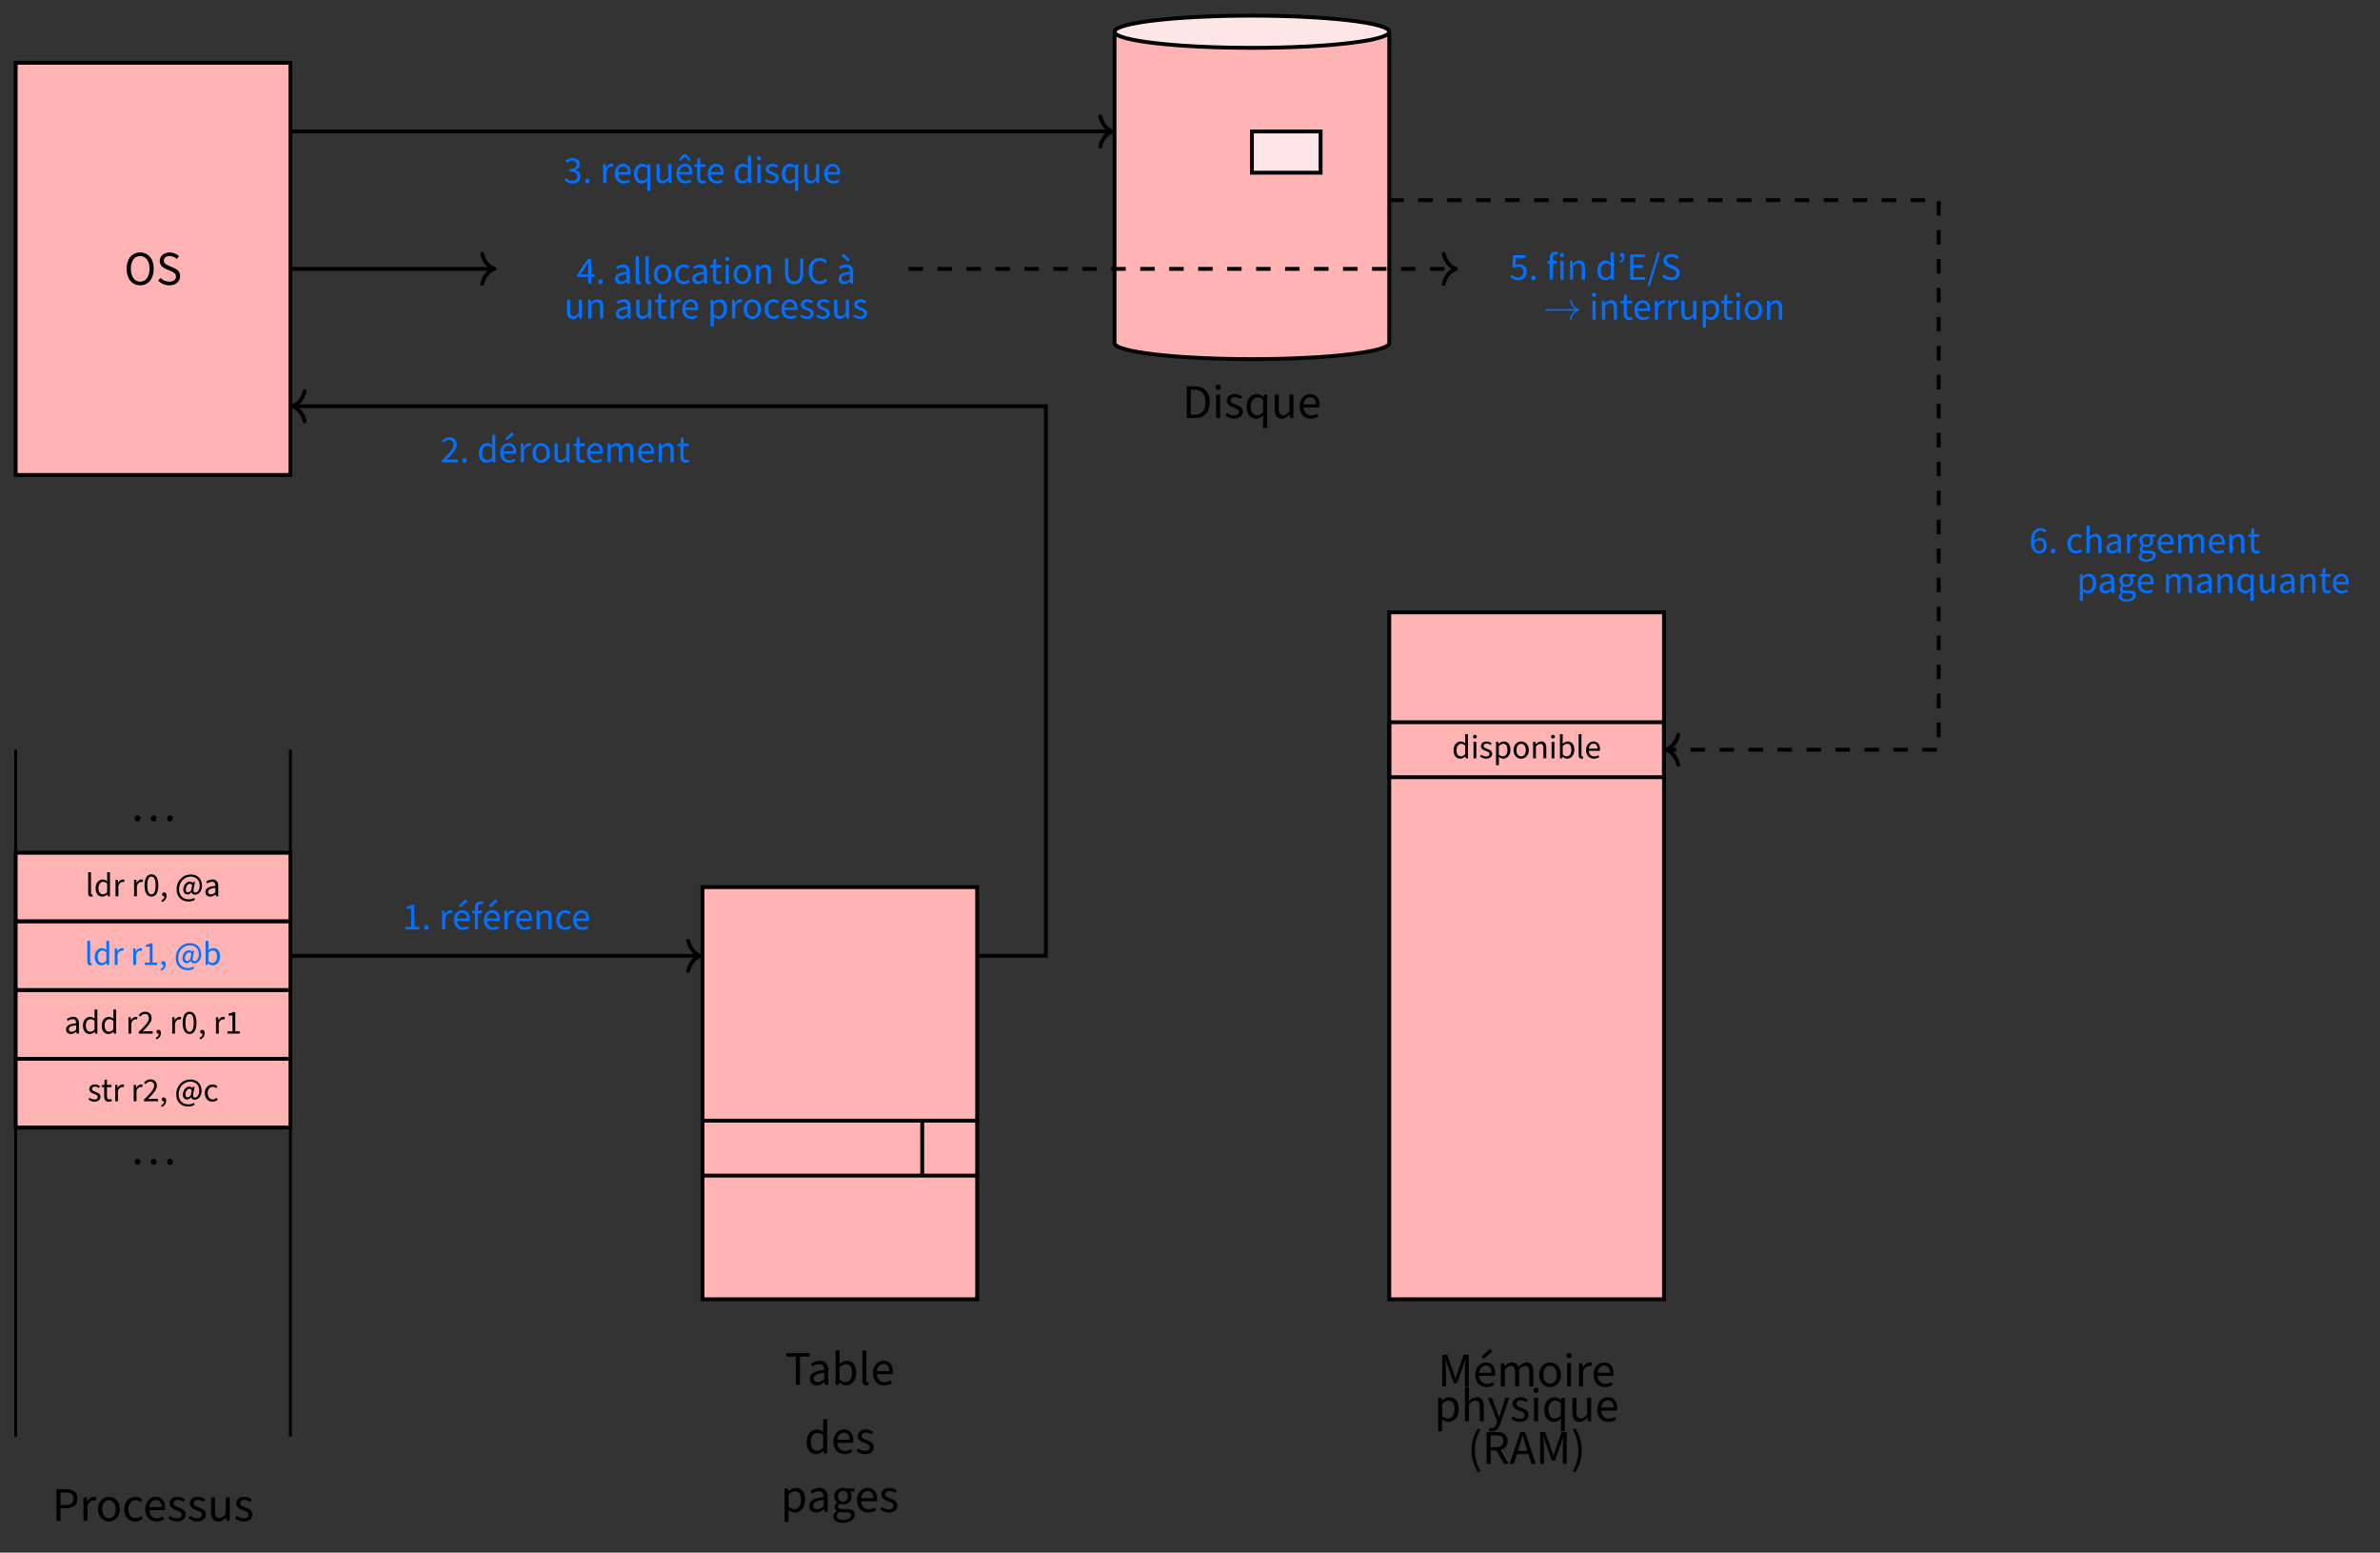 <?xml version="1.0" encoding="UTF-8"?>
<svg xmlns="http://www.w3.org/2000/svg" xmlns:xlink="http://www.w3.org/1999/xlink" width="491.158" height="320.348" viewBox="0 0 491.158 320.348">
<rect x="0" y="0" width="491.158" height="320.348" fill="#333333" stroke="none"/>
<defs>
<g>
<g id="glyph-0-0">
<path d="M 1.531 0.125 C 1.859 0.125 2.141 -0.141 2.141 -0.516 C 2.141 -0.891 1.859 -1.141 1.531 -1.141 C 1.203 -1.141 0.938 -0.891 0.938 -0.516 C 0.938 -0.141 1.203 0.125 1.531 0.125 Z M 4.875 0.125 C 5.203 0.125 5.469 -0.141 5.469 -0.516 C 5.469 -0.891 5.203 -1.141 4.875 -1.141 C 4.547 -1.141 4.281 -0.891 4.281 -0.516 C 4.281 -0.141 4.547 0.125 4.875 0.125 Z M 8.219 0.125 C 8.547 0.125 8.812 -0.141 8.812 -0.516 C 8.812 -0.891 8.547 -1.141 8.219 -1.141 C 7.891 -1.141 7.609 -0.891 7.609 -0.516 C 7.609 -0.141 7.891 0.125 8.219 0.125 Z M 8.219 0.125 "/>
</g>
<g id="glyph-0-1">
<path d="M 0.891 0 L 1.734 0 L 1.734 -2.594 L 2.797 -2.594 C 4.234 -2.594 5.219 -3.234 5.219 -4.609 C 5.219 -6.047 4.234 -6.547 2.766 -6.547 L 0.891 -6.547 Z M 1.734 -3.266 L 1.734 -5.859 L 2.656 -5.859 C 3.812 -5.859 4.391 -5.547 4.391 -4.609 C 4.391 -3.688 3.844 -3.266 2.703 -3.266 Z M 1.734 -3.266 "/>
</g>
<g id="glyph-0-2">
<path d="M 0.812 0 L 1.641 0 L 1.641 -3.109 C 1.969 -3.922 2.469 -4.219 2.875 -4.219 C 3.062 -4.219 3.172 -4.203 3.312 -4.156 L 3.484 -4.859 C 3.344 -4.938 3.188 -4.969 2.969 -4.969 C 2.438 -4.969 1.938 -4.578 1.594 -3.969 L 1.562 -3.969 L 1.5 -4.844 L 0.812 -4.844 Z M 0.812 0 "/>
</g>
<g id="glyph-0-3">
<path d="M 2.703 0.125 C 3.891 0.125 4.953 -0.812 4.953 -2.406 C 4.953 -4.031 3.891 -4.969 2.703 -4.969 C 1.516 -4.969 0.453 -4.031 0.453 -2.406 C 0.453 -0.812 1.516 0.125 2.703 0.125 Z M 2.703 -0.562 C 1.875 -0.562 1.312 -1.312 1.312 -2.406 C 1.312 -3.531 1.875 -4.281 2.703 -4.281 C 3.531 -4.281 4.094 -3.531 4.094 -2.406 C 4.094 -1.312 3.531 -0.562 2.703 -0.562 Z M 2.703 -0.562 "/>
</g>
<g id="glyph-0-4">
<path d="M 2.734 0.125 C 3.312 0.125 3.859 -0.094 4.297 -0.5 L 3.938 -1.031 C 3.656 -0.766 3.25 -0.562 2.797 -0.562 C 1.906 -0.562 1.312 -1.312 1.312 -2.406 C 1.312 -3.531 1.953 -4.281 2.828 -4.281 C 3.219 -4.281 3.531 -4.125 3.797 -3.875 L 4.203 -4.391 C 3.875 -4.719 3.422 -4.969 2.797 -4.969 C 1.547 -4.969 0.453 -4.031 0.453 -2.406 C 0.453 -0.812 1.453 0.125 2.734 0.125 Z M 2.734 0.125 "/>
</g>
<g id="glyph-0-5">
<path d="M 2.766 0.125 C 3.438 0.125 3.953 -0.078 4.375 -0.375 L 4.094 -0.906 C 3.75 -0.672 3.344 -0.547 2.875 -0.547 C 1.953 -0.547 1.344 -1.203 1.281 -2.203 L 4.531 -2.203 C 4.562 -2.359 4.578 -2.516 4.578 -2.688 C 4.578 -4.094 3.875 -4.969 2.625 -4.969 C 1.531 -4.969 0.453 -4 0.453 -2.422 C 0.453 -0.812 1.469 0.125 2.766 0.125 Z M 1.281 -2.844 C 1.375 -3.766 1.969 -4.312 2.656 -4.312 C 3.391 -4.312 3.844 -3.797 3.844 -2.844 Z M 1.281 -2.844 "/>
</g>
<g id="glyph-0-6">
<path d="M 2.078 0.125 C 3.234 0.125 3.859 -0.531 3.859 -1.328 C 3.859 -2.203 3.125 -2.531 2.375 -2.797 C 1.766 -3.016 1.344 -3.188 1.344 -3.625 C 1.344 -3.984 1.609 -4.328 2.234 -4.328 C 2.656 -4.328 3.016 -4.188 3.344 -3.938 L 3.734 -4.422 C 3.344 -4.734 2.828 -4.969 2.219 -4.969 C 1.172 -4.969 0.547 -4.359 0.547 -3.594 C 0.547 -2.797 1.25 -2.438 1.969 -2.188 C 2.516 -1.984 3.062 -1.781 3.062 -1.281 C 3.062 -0.859 2.75 -0.531 2.109 -0.531 C 1.516 -0.531 1.078 -0.703 0.656 -1.062 L 0.281 -0.578 C 0.734 -0.141 1.375 0.125 2.078 0.125 Z M 2.078 0.125 "/>
</g>
<g id="glyph-0-7">
<path d="M 2.234 0.125 C 2.906 0.125 3.375 -0.234 3.828 -0.75 L 3.859 -0.75 L 3.922 0 L 4.609 0 L 4.609 -4.844 L 3.781 -4.844 L 3.781 -1.422 C 3.328 -0.844 2.984 -0.594 2.5 -0.594 C 1.859 -0.594 1.578 -0.984 1.578 -1.891 L 1.578 -4.844 L 0.75 -4.844 L 0.75 -1.781 C 0.75 -0.531 1.203 0.125 2.234 0.125 Z M 2.234 0.125 "/>
</g>
<g id="glyph-0-8">
<path d="M 2.25 0 L 3.094 0 L 3.094 -5.828 L 5.078 -5.828 L 5.078 -6.547 L 0.281 -6.547 L 0.281 -5.828 L 2.25 -5.828 Z M 2.25 0 "/>
</g>
<g id="glyph-0-9">
<path d="M 1.938 0.125 C 2.547 0.125 3.078 -0.188 3.531 -0.578 L 3.562 -0.578 L 3.641 0 L 4.312 0 L 4.312 -2.984 C 4.312 -4.172 3.812 -4.969 2.625 -4.969 C 1.859 -4.969 1.172 -4.641 0.734 -4.344 L 1.047 -3.781 C 1.422 -4.031 1.938 -4.281 2.5 -4.281 C 3.281 -4.281 3.484 -3.688 3.484 -3.078 C 1.422 -2.844 0.516 -2.328 0.516 -1.25 C 0.516 -0.375 1.125 0.125 1.938 0.125 Z M 2.156 -0.562 C 1.688 -0.562 1.328 -0.766 1.328 -1.312 C 1.328 -1.938 1.859 -2.297 3.484 -2.5 L 3.484 -1.172 C 3.016 -0.766 2.625 -0.562 2.156 -0.562 Z M 2.156 -0.562 "/>
</g>
<g id="glyph-0-10">
<path d="M 2.953 0.125 C 4.062 0.125 5.062 -0.844 5.062 -2.5 C 5.062 -4 4.391 -4.969 3.141 -4.969 C 2.609 -4.969 2.062 -4.672 1.609 -4.297 L 1.641 -5.156 L 1.641 -7.094 L 0.812 -7.094 L 0.812 0 L 1.469 0 L 1.562 -0.5 L 1.578 -0.5 C 2.016 -0.109 2.516 0.125 2.953 0.125 Z M 2.828 -0.578 C 2.5 -0.578 2.062 -0.703 1.641 -1.078 L 1.641 -3.609 C 2.109 -4.047 2.516 -4.266 2.938 -4.266 C 3.844 -4.266 4.203 -3.562 4.203 -2.5 C 4.203 -1.297 3.625 -0.578 2.828 -0.578 Z M 2.828 -0.578 "/>
</g>
<g id="glyph-0-11">
<path d="M 1.688 0.125 C 1.891 0.125 2.047 0.094 2.156 0.031 L 2.047 -0.594 C 1.969 -0.562 1.938 -0.562 1.891 -0.562 C 1.75 -0.562 1.641 -0.656 1.641 -0.922 L 1.641 -7.094 L 0.812 -7.094 L 0.812 -0.984 C 0.812 -0.281 1.062 0.125 1.688 0.125 Z M 1.688 0.125 "/>
</g>
<g id="glyph-0-12">
<path d="M 2.469 0.125 C 3.047 0.125 3.562 -0.203 3.938 -0.562 L 3.969 -0.562 L 4.031 0 L 4.719 0 L 4.719 -7.094 L 3.891 -7.094 L 3.891 -5.234 L 3.922 -4.406 C 3.5 -4.75 3.125 -4.969 2.578 -4.969 C 1.469 -4.969 0.469 -3.984 0.469 -2.406 C 0.469 -0.797 1.25 0.125 2.469 0.125 Z M 2.656 -0.578 C 1.797 -0.578 1.328 -1.266 1.328 -2.422 C 1.328 -3.531 1.938 -4.266 2.719 -4.266 C 3.109 -4.266 3.484 -4.141 3.891 -3.766 L 3.891 -1.234 C 3.484 -0.797 3.094 -0.578 2.656 -0.578 Z M 2.656 -0.578 "/>
</g>
<g id="glyph-0-13">
<path d="M 0.812 2.047 L 1.641 2.047 L 1.641 0.406 L 1.625 -0.438 C 2.062 -0.094 2.516 0.125 2.953 0.125 C 4.062 0.125 5.062 -0.844 5.062 -2.5 C 5.062 -4 4.391 -4.969 3.141 -4.969 C 2.578 -4.969 2.031 -4.656 1.594 -4.281 L 1.562 -4.281 L 1.5 -4.844 L 0.812 -4.844 Z M 2.828 -0.578 C 2.5 -0.578 2.078 -0.703 1.641 -1.078 L 1.641 -3.609 C 2.109 -4.047 2.516 -4.266 2.938 -4.266 C 3.844 -4.266 4.203 -3.562 4.203 -2.5 C 4.203 -1.297 3.625 -0.578 2.828 -0.578 Z M 2.828 -0.578 "/>
</g>
<g id="glyph-0-14">
<path d="M 2.453 2.234 C 3.953 2.234 4.906 1.453 4.906 0.547 C 4.906 -0.25 4.344 -0.609 3.203 -0.609 L 2.266 -0.609 C 1.625 -0.609 1.422 -0.828 1.422 -1.125 C 1.422 -1.391 1.562 -1.562 1.734 -1.703 C 1.953 -1.594 2.219 -1.531 2.453 -1.531 C 3.438 -1.531 4.234 -2.188 4.234 -3.219 C 4.234 -3.625 4.062 -3.984 3.844 -4.203 L 4.828 -4.203 L 4.828 -4.844 L 3.141 -4.844 C 2.953 -4.922 2.719 -4.969 2.453 -4.969 C 1.469 -4.969 0.625 -4.297 0.625 -3.234 C 0.625 -2.656 0.938 -2.188 1.25 -1.938 L 1.25 -1.891 C 1 -1.719 0.734 -1.406 0.734 -1 C 0.734 -0.625 0.922 -0.359 1.156 -0.203 L 1.156 -0.172 C 0.719 0.125 0.453 0.516 0.453 0.922 C 0.453 1.766 1.266 2.234 2.453 2.234 Z M 2.453 -2.094 C 1.891 -2.094 1.422 -2.531 1.422 -3.234 C 1.422 -3.953 1.891 -4.359 2.453 -4.359 C 3.016 -4.359 3.484 -3.938 3.484 -3.234 C 3.484 -2.531 3.016 -2.094 2.453 -2.094 Z M 2.578 1.656 C 1.688 1.656 1.172 1.328 1.172 0.812 C 1.172 0.531 1.312 0.25 1.672 0 C 1.875 0.062 2.109 0.078 2.297 0.078 L 3.125 0.078 C 3.766 0.078 4.094 0.234 4.094 0.672 C 4.094 1.172 3.484 1.656 2.578 1.656 Z M 2.578 1.656 "/>
</g>
<g id="glyph-0-15">
<path d="M 3.312 0.125 C 4.953 0.125 6.109 -1.203 6.109 -3.297 C 6.109 -5.391 4.953 -6.656 3.312 -6.656 C 1.672 -6.656 0.516 -5.391 0.516 -3.297 C 0.516 -1.203 1.672 0.125 3.312 0.125 Z M 3.312 -0.625 C 2.141 -0.625 1.391 -1.672 1.391 -3.297 C 1.391 -4.922 2.141 -5.922 3.312 -5.922 C 4.469 -5.922 5.25 -4.922 5.25 -3.297 C 5.25 -1.672 4.469 -0.625 3.312 -0.625 Z M 3.312 -0.625 "/>
</g>
<g id="glyph-0-16">
<path d="M 2.719 0.125 C 4.094 0.125 4.938 -0.703 4.938 -1.75 C 4.938 -2.719 4.359 -3.172 3.594 -3.484 L 2.656 -3.891 C 2.156 -4.109 1.578 -4.344 1.578 -4.969 C 1.578 -5.547 2.062 -5.922 2.797 -5.922 C 3.359 -5.922 3.875 -5.688 4.266 -5.312 L 4.719 -5.875 C 4.266 -6.328 3.594 -6.656 2.797 -6.656 C 1.609 -6.656 0.734 -5.922 0.734 -4.922 C 0.734 -3.953 1.453 -3.5 2.047 -3.234 L 3 -2.828 C 3.609 -2.547 4.094 -2.344 4.094 -1.672 C 4.094 -1.047 3.578 -0.625 2.719 -0.625 C 2.031 -0.625 1.359 -0.922 0.891 -1.406 L 0.422 -0.859 C 0.984 -0.25 1.781 0.125 2.719 0.125 Z M 2.719 0.125 "/>
</g>
<g id="glyph-0-17">
<path d="M 0.891 0 L 2.578 0 C 4.547 0 5.625 -1.219 5.625 -3.297 C 5.625 -5.375 4.547 -6.547 2.531 -6.547 L 0.891 -6.547 Z M 1.734 -0.688 L 1.734 -5.859 L 2.469 -5.859 C 4 -5.859 4.75 -4.938 4.75 -3.297 C 4.75 -1.641 4 -0.688 2.469 -0.688 Z M 1.734 -0.688 "/>
</g>
<g id="glyph-0-18">
<path d="M 0.812 0 L 1.641 0 L 1.641 -4.844 L 0.812 -4.844 Z M 1.234 -5.844 C 1.562 -5.844 1.781 -6.047 1.781 -6.375 C 1.781 -6.703 1.562 -6.922 1.234 -6.922 C 0.922 -6.922 0.688 -6.703 0.688 -6.375 C 0.688 -6.047 0.922 -5.844 1.234 -5.844 Z M 1.234 -5.844 "/>
</g>
<g id="glyph-0-19">
<path d="M 3.891 2.047 L 4.719 2.047 L 4.719 -4.844 L 4.062 -4.844 L 3.984 -4.391 L 3.953 -4.391 C 3.516 -4.766 3.125 -4.969 2.578 -4.969 C 1.469 -4.969 0.469 -3.984 0.469 -2.406 C 0.469 -0.797 1.25 0.125 2.469 0.125 C 3.031 0.125 3.531 -0.172 3.922 -0.562 L 3.891 0.312 Z M 2.656 -0.578 C 1.797 -0.578 1.328 -1.266 1.328 -2.422 C 1.328 -3.531 1.938 -4.266 2.719 -4.266 C 3.109 -4.266 3.484 -4.141 3.891 -3.766 L 3.891 -1.234 C 3.484 -0.797 3.094 -0.578 2.656 -0.578 Z M 2.656 -0.578 "/>
</g>
<g id="glyph-0-20">
<path d="M 0.891 0 L 1.656 0 L 1.656 -3.609 C 1.656 -4.188 1.578 -5 1.531 -5.562 L 1.578 -5.562 L 2.094 -4.031 L 3.312 -0.656 L 3.922 -0.656 L 5.141 -4.031 L 5.656 -5.562 L 5.688 -5.562 C 5.641 -5 5.578 -4.188 5.578 -3.609 L 5.578 0 L 6.359 0 L 6.359 -6.547 L 5.312 -6.547 L 4.078 -3.047 C 3.922 -2.578 3.797 -2.156 3.656 -1.672 L 3.609 -1.672 C 3.469 -2.156 3.328 -2.578 3.172 -3.047 L 1.938 -6.547 L 0.891 -6.547 Z M 0.891 0 "/>
</g>
<g id="glyph-0-21">
<path d="M 2.766 0.125 C 3.438 0.125 3.953 -0.078 4.375 -0.375 L 4.094 -0.906 C 3.75 -0.672 3.344 -0.547 2.875 -0.547 C 1.953 -0.547 1.344 -1.203 1.281 -2.203 L 4.531 -2.203 C 4.562 -2.359 4.578 -2.516 4.578 -2.688 C 4.578 -4.094 3.875 -4.969 2.625 -4.969 C 1.531 -4.969 0.453 -4 0.453 -2.422 C 0.453 -0.812 1.469 0.125 2.766 0.125 Z M 1.281 -2.844 C 1.375 -3.766 1.969 -4.312 2.656 -4.312 C 3.391 -4.312 3.844 -3.797 3.844 -2.844 Z M 2.203 -5.719 L 3.984 -7.234 L 3.484 -7.781 L 1.781 -6.125 Z M 2.203 -5.719 "/>
</g>
<g id="glyph-0-22">
<path d="M 0.812 0 L 1.641 0 L 1.641 -3.516 C 2.094 -4 2.5 -4.25 2.844 -4.25 C 3.469 -4.25 3.75 -3.875 3.75 -2.953 L 3.75 0 L 4.578 0 L 4.578 -3.516 C 5.031 -4 5.406 -4.25 5.797 -4.25 C 6.406 -4.25 6.688 -3.875 6.688 -2.953 L 6.688 0 L 7.516 0 L 7.516 -3.078 C 7.516 -4.312 7.031 -4.969 6.047 -4.969 C 5.453 -4.969 4.938 -4.578 4.453 -4.047 C 4.25 -4.609 3.844 -4.969 3.094 -4.969 C 2.516 -4.969 2.031 -4.609 1.594 -4.141 L 1.562 -4.141 L 1.5 -4.844 L 0.812 -4.844 Z M 0.812 0 "/>
</g>
<g id="glyph-0-23">
<path d="M 0.812 0 L 1.641 0 L 1.641 -3.516 C 2.125 -4 2.469 -4.25 2.953 -4.25 C 3.594 -4.25 3.875 -3.875 3.875 -2.953 L 3.875 0 L 4.703 0 L 4.703 -3.078 C 4.703 -4.312 4.25 -4.969 3.219 -4.969 C 2.547 -4.969 2.062 -4.609 1.609 -4.172 L 1.641 -5.156 L 1.641 -7.094 L 0.812 -7.094 Z M 0.812 0 "/>
</g>
<g id="glyph-0-24">
<path d="M 0.906 2.078 C 1.875 2.078 2.375 1.359 2.719 0.406 L 4.547 -4.844 L 3.734 -4.844 L 2.875 -2.172 C 2.734 -1.75 2.609 -1.25 2.469 -0.812 L 2.438 -0.812 C 2.266 -1.25 2.109 -1.75 1.953 -2.172 L 0.984 -4.844 L 0.125 -4.844 L 2.062 0.016 L 1.953 0.375 C 1.75 0.969 1.406 1.391 0.875 1.391 C 0.75 1.391 0.625 1.375 0.516 1.328 L 0.328 1.984 C 0.484 2.047 0.672 2.078 0.906 2.078 Z M 0.906 2.078 "/>
</g>
<g id="glyph-0-25">
<path d="M 2.141 1.75 L 2.641 1.516 C 1.875 0.25 1.5 -1.25 1.5 -2.766 C 1.5 -4.281 1.875 -5.797 2.641 -7.062 L 2.141 -7.297 C 1.312 -5.969 0.812 -4.531 0.812 -2.766 C 0.812 -1.016 1.312 0.422 2.141 1.75 Z M 2.141 1.75 "/>
</g>
<g id="glyph-0-26">
<path d="M 0.891 0 L 1.734 0 L 1.734 -2.766 L 2.906 -2.766 L 4.484 0 L 5.438 0 L 3.766 -2.844 C 4.656 -3.078 5.234 -3.672 5.234 -4.688 C 5.234 -6.062 4.281 -6.547 2.938 -6.547 L 0.891 -6.547 Z M 1.734 -3.438 L 1.734 -5.859 L 2.828 -5.859 C 3.844 -5.859 4.391 -5.547 4.391 -4.688 C 4.391 -3.859 3.844 -3.438 2.828 -3.438 Z M 1.734 -3.438 "/>
</g>
<g id="glyph-0-27">
<path d="M 2.031 -3.656 C 2.266 -4.375 2.469 -5.094 2.672 -5.859 L 2.719 -5.859 C 2.922 -5.094 3.125 -4.375 3.375 -3.656 L 3.672 -2.656 L 1.719 -2.656 Z M 0.031 0 L 0.875 0 L 1.5 -1.984 L 3.891 -1.984 L 4.5 0 L 5.391 0 L 3.188 -6.547 L 2.234 -6.547 Z M 0.031 0 "/>
</g>
<g id="glyph-0-28">
<path d="M 0.891 1.75 C 1.719 0.422 2.219 -1.016 2.219 -2.766 C 2.219 -4.531 1.719 -5.969 0.891 -7.297 L 0.375 -7.062 C 1.141 -5.797 1.531 -4.281 1.531 -2.766 C 1.531 -1.25 1.141 0.25 0.375 1.516 Z M 0.891 1.75 "/>
</g>
<g id="glyph-1-0">
<path d="M 1.172 0.078 C 1.328 0.078 1.422 0.062 1.516 0.016 L 1.438 -0.406 C 1.375 -0.391 1.359 -0.391 1.312 -0.391 C 1.219 -0.391 1.156 -0.453 1.156 -0.641 L 1.156 -4.969 L 0.578 -4.969 L 0.578 -0.688 C 0.578 -0.188 0.75 0.078 1.172 0.078 Z M 1.172 0.078 "/>
</g>
<g id="glyph-1-1">
<path d="M 1.734 0.078 C 2.125 0.078 2.484 -0.141 2.75 -0.391 L 2.781 -0.391 L 2.828 0 L 3.297 0 L 3.297 -4.969 L 2.719 -4.969 L 2.719 -3.656 L 2.75 -3.078 C 2.453 -3.328 2.188 -3.469 1.797 -3.469 C 1.031 -3.469 0.328 -2.781 0.328 -1.688 C 0.328 -0.562 0.875 0.078 1.734 0.078 Z M 1.859 -0.406 C 1.266 -0.406 0.922 -0.891 0.922 -1.688 C 0.922 -2.469 1.359 -2.984 1.891 -2.984 C 2.172 -2.984 2.438 -2.891 2.719 -2.641 L 2.719 -0.859 C 2.438 -0.562 2.172 -0.406 1.859 -0.406 Z M 1.859 -0.406 "/>
</g>
<g id="glyph-1-2">
<path d="M 0.578 0 L 1.156 0 L 1.156 -2.172 C 1.375 -2.75 1.719 -2.953 2 -2.953 C 2.141 -2.953 2.219 -2.938 2.312 -2.906 L 2.438 -3.406 C 2.328 -3.453 2.234 -3.469 2.078 -3.469 C 1.703 -3.469 1.359 -3.203 1.109 -2.781 L 1.094 -2.781 L 1.047 -3.391 L 0.578 -3.391 Z M 0.578 0 "/>
</g>
<g id="glyph-1-3">
<path d="M 1.734 0.078 C 2.625 0.078 3.156 -0.75 3.156 -2.234 C 3.156 -3.734 2.625 -4.531 1.734 -4.531 C 0.844 -4.531 0.312 -3.734 0.312 -2.234 C 0.312 -0.75 0.844 0.078 1.734 0.078 Z M 1.734 -0.391 C 1.219 -0.391 0.875 -0.938 0.875 -2.234 C 0.875 -3.547 1.219 -4.062 1.734 -4.062 C 2.25 -4.062 2.594 -3.547 2.594 -2.234 C 2.594 -0.938 2.25 -0.391 1.734 -0.391 Z M 1.734 -0.391 "/>
</g>
<g id="glyph-1-4">
<path d="M 0.469 1.188 C 1.031 0.953 1.391 0.484 1.391 -0.125 C 1.391 -0.547 1.203 -0.797 0.906 -0.797 C 0.672 -0.797 0.469 -0.641 0.469 -0.391 C 0.469 -0.125 0.656 0 0.891 0 C 0.906 0 0.938 0 0.969 0 C 0.969 0.375 0.719 0.672 0.328 0.844 Z M 0.469 1.188 "/>
</g>
<g id="glyph-1-5">
<path d="M 2.797 1.078 C 3.297 1.078 3.719 0.969 4.125 0.719 L 3.953 0.344 C 3.656 0.516 3.266 0.641 2.844 0.641 C 1.688 0.641 0.828 -0.109 0.828 -1.438 C 0.828 -3.031 2 -4.062 3.219 -4.062 C 4.438 -4.062 5.094 -3.266 5.094 -2.172 C 5.094 -1.297 4.609 -0.766 4.203 -0.766 C 3.844 -0.766 3.734 -1.016 3.844 -1.547 L 4.125 -2.969 L 3.719 -2.969 L 3.641 -2.688 L 3.625 -2.688 C 3.5 -2.922 3.328 -3.031 3.047 -3.031 C 2.234 -3.031 1.703 -2.125 1.703 -1.375 C 1.703 -0.719 2.078 -0.375 2.562 -0.375 C 2.875 -0.375 3.188 -0.578 3.406 -0.844 L 3.422 -0.844 C 3.484 -0.5 3.766 -0.328 4.156 -0.328 C 4.797 -0.328 5.562 -0.969 5.562 -2.188 C 5.562 -3.562 4.672 -4.5 3.25 -4.5 C 1.688 -4.5 0.328 -3.281 0.328 -1.422 C 0.328 0.203 1.438 1.078 2.797 1.078 Z M 2.672 -0.812 C 2.422 -0.812 2.219 -0.984 2.219 -1.422 C 2.219 -1.938 2.547 -2.578 3.078 -2.578 C 3.266 -2.578 3.391 -2.516 3.531 -2.297 L 3.328 -1.219 C 3.078 -0.922 2.875 -0.812 2.672 -0.812 Z M 2.672 -0.812 "/>
</g>
<g id="glyph-1-6">
<path d="M 1.359 0.078 C 1.781 0.078 2.141 -0.125 2.469 -0.406 L 2.484 -0.406 L 2.547 0 L 3.016 0 L 3.016 -2.078 C 3.016 -2.922 2.656 -3.469 1.844 -3.469 C 1.297 -3.469 0.828 -3.234 0.516 -3.031 L 0.734 -2.641 C 1 -2.812 1.359 -2.984 1.734 -2.984 C 2.297 -2.984 2.438 -2.578 2.438 -2.156 C 0.984 -2 0.359 -1.625 0.359 -0.875 C 0.359 -0.266 0.781 0.078 1.359 0.078 Z M 1.516 -0.391 C 1.188 -0.391 0.922 -0.531 0.922 -0.906 C 0.922 -1.359 1.297 -1.609 2.438 -1.734 L 2.438 -0.828 C 2.109 -0.531 1.844 -0.391 1.516 -0.391 Z M 1.516 -0.391 "/>
</g>
<g id="glyph-1-7">
<path d="M 0.547 0 L 3.062 0 L 3.062 -0.484 L 2.141 -0.484 L 2.141 -4.453 L 1.703 -4.453 C 1.453 -4.297 1.156 -4.188 0.75 -4.125 L 0.75 -3.75 L 1.562 -3.75 L 1.562 -0.484 L 0.547 -0.484 Z M 0.547 0 "/>
</g>
<g id="glyph-1-8">
<path d="M 2.062 0.078 C 2.844 0.078 3.547 -0.594 3.547 -1.75 C 3.547 -2.797 3.062 -3.469 2.188 -3.469 C 1.812 -3.469 1.438 -3.266 1.125 -3 L 1.156 -3.609 L 1.156 -4.969 L 0.578 -4.969 L 0.578 0 L 1.031 0 L 1.094 -0.344 L 1.109 -0.344 C 1.406 -0.078 1.75 0.078 2.062 0.078 Z M 1.969 -0.406 C 1.75 -0.406 1.438 -0.5 1.156 -0.75 L 1.156 -2.516 C 1.469 -2.828 1.766 -2.984 2.047 -2.984 C 2.688 -2.984 2.938 -2.484 2.938 -1.734 C 2.938 -0.906 2.531 -0.406 1.969 -0.406 Z M 1.969 -0.406 "/>
</g>
<g id="glyph-1-9">
<path d="M 0.281 0 L 3.156 0 L 3.156 -0.5 L 1.812 -0.5 C 1.594 -0.5 1.312 -0.484 1.078 -0.453 C 2.156 -1.562 2.938 -2.359 2.938 -3.219 C 2.938 -4 2.422 -4.531 1.594 -4.531 C 1.031 -4.531 0.625 -4.266 0.266 -3.844 L 0.578 -3.531 C 0.844 -3.812 1.156 -4.062 1.531 -4.062 C 2.094 -4.062 2.375 -3.703 2.375 -3.188 C 2.375 -2.469 1.609 -1.656 0.281 -0.359 Z M 0.281 0 "/>
</g>
<g id="glyph-1-10">
<path d="M 1.453 0.078 C 2.266 0.078 2.703 -0.375 2.703 -0.922 C 2.703 -1.547 2.188 -1.766 1.656 -1.953 C 1.234 -2.109 0.938 -2.234 0.938 -2.531 C 0.938 -2.781 1.125 -3.031 1.562 -3.031 C 1.859 -3.031 2.109 -2.922 2.344 -2.75 L 2.609 -3.094 C 2.344 -3.312 1.984 -3.469 1.547 -3.469 C 0.812 -3.469 0.391 -3.047 0.391 -2.516 C 0.391 -1.953 0.875 -1.703 1.375 -1.531 C 1.766 -1.391 2.141 -1.234 2.141 -0.891 C 2.141 -0.594 1.922 -0.375 1.484 -0.375 C 1.062 -0.375 0.75 -0.5 0.453 -0.734 L 0.188 -0.406 C 0.516 -0.094 0.969 0.078 1.453 0.078 Z M 1.453 0.078 "/>
</g>
<g id="glyph-1-11">
<path d="M 1.641 0.078 C 1.875 0.078 2.094 0.016 2.281 -0.062 L 2.156 -0.469 C 2.016 -0.406 1.891 -0.391 1.766 -0.391 C 1.391 -0.391 1.25 -0.625 1.25 -1.031 L 1.25 -2.922 L 2.172 -2.922 L 2.172 -3.391 L 1.25 -3.391 L 1.25 -4.469 L 0.766 -4.469 L 0.703 -3.391 L 0.172 -3.359 L 0.172 -2.922 L 0.672 -2.922 L 0.672 -1.047 C 0.672 -0.375 0.906 0.078 1.641 0.078 Z M 1.641 0.078 "/>
</g>
<g id="glyph-1-12">
<path d="M 1.906 0.078 C 2.312 0.078 2.703 -0.062 3 -0.344 L 2.75 -0.719 C 2.547 -0.531 2.266 -0.391 1.953 -0.391 C 1.344 -0.391 0.922 -0.906 0.922 -1.688 C 0.922 -2.469 1.359 -2.984 1.984 -2.984 C 2.25 -2.984 2.469 -2.891 2.656 -2.703 L 2.938 -3.078 C 2.703 -3.297 2.391 -3.469 1.953 -3.469 C 1.078 -3.469 0.328 -2.828 0.328 -1.688 C 0.328 -0.562 1.016 0.078 1.906 0.078 Z M 1.906 0.078 "/>
</g>
<g id="glyph-1-13">
<path d="M 0.578 0 L 1.156 0 L 1.156 -3.391 L 0.578 -3.391 Z M 0.859 -4.078 C 1.094 -4.078 1.25 -4.234 1.25 -4.453 C 1.25 -4.688 1.094 -4.844 0.859 -4.844 C 0.641 -4.844 0.484 -4.688 0.484 -4.453 C 0.484 -4.234 0.641 -4.078 0.859 -4.078 Z M 0.859 -4.078 "/>
</g>
<g id="glyph-1-14">
<path d="M 0.578 1.422 L 1.156 1.422 L 1.156 0.281 L 1.141 -0.312 C 1.438 -0.062 1.766 0.078 2.062 0.078 C 2.844 0.078 3.547 -0.594 3.547 -1.734 C 3.547 -2.797 3.062 -3.469 2.188 -3.469 C 1.812 -3.469 1.422 -3.25 1.109 -3 L 1.094 -3 L 1.047 -3.391 L 0.578 -3.391 Z M 1.969 -0.406 C 1.75 -0.406 1.453 -0.5 1.156 -0.75 L 1.156 -2.516 C 1.484 -2.828 1.766 -2.984 2.047 -2.984 C 2.688 -2.984 2.938 -2.484 2.938 -1.734 C 2.938 -0.906 2.531 -0.406 1.969 -0.406 Z M 1.969 -0.406 "/>
</g>
<g id="glyph-1-15">
<path d="M 1.891 0.078 C 2.719 0.078 3.469 -0.562 3.469 -1.688 C 3.469 -2.828 2.719 -3.469 1.891 -3.469 C 1.062 -3.469 0.328 -2.828 0.328 -1.688 C 0.328 -0.562 1.062 0.078 1.891 0.078 Z M 1.891 -0.391 C 1.312 -0.391 0.922 -0.906 0.922 -1.688 C 0.922 -2.469 1.312 -2.984 1.891 -2.984 C 2.469 -2.984 2.859 -2.469 2.859 -1.688 C 2.859 -0.906 2.469 -0.391 1.891 -0.391 Z M 1.891 -0.391 "/>
</g>
<g id="glyph-1-16">
<path d="M 0.578 0 L 1.156 0 L 1.156 -2.453 C 1.484 -2.797 1.734 -2.969 2.062 -2.969 C 2.516 -2.969 2.703 -2.703 2.703 -2.062 L 2.703 0 L 3.297 0 L 3.297 -2.141 C 3.297 -3.016 2.969 -3.469 2.25 -3.469 C 1.781 -3.469 1.438 -3.219 1.109 -2.906 L 1.094 -2.906 L 1.047 -3.391 L 0.578 -3.391 Z M 0.578 0 "/>
</g>
<g id="glyph-1-17">
<path d="M 1.938 0.078 C 2.406 0.078 2.766 -0.062 3.062 -0.266 L 2.859 -0.641 C 2.625 -0.469 2.328 -0.391 2 -0.391 C 1.359 -0.391 0.938 -0.844 0.891 -1.547 L 3.172 -1.547 C 3.188 -1.656 3.203 -1.75 3.203 -1.875 C 3.203 -2.859 2.703 -3.469 1.844 -3.469 C 1.062 -3.469 0.328 -2.797 0.328 -1.688 C 0.328 -0.578 1.031 0.078 1.938 0.078 Z M 0.891 -1.984 C 0.969 -2.641 1.375 -3.016 1.859 -3.016 C 2.375 -3.016 2.688 -2.656 2.688 -1.984 Z M 0.891 -1.984 "/>
</g>
<g id="glyph-2-0">
<path d="M 0.625 0 L 3.5 0 L 3.5 -0.547 L 2.453 -0.547 L 2.453 -5.078 L 1.938 -5.078 C 1.672 -4.922 1.328 -4.797 0.859 -4.703 L 0.859 -4.281 L 1.797 -4.281 L 1.797 -0.547 L 0.625 -0.547 Z M 0.625 0 "/>
</g>
<g id="glyph-2-1">
<path d="M 1 0.094 C 1.266 0.094 1.469 -0.109 1.469 -0.406 C 1.469 -0.703 1.266 -0.922 1 -0.922 C 0.734 -0.922 0.516 -0.703 0.516 -0.406 C 0.516 -0.109 0.734 0.094 1 0.094 Z M 1 0.094 "/>
</g>
<g id="glyph-2-2">
<path d="M 0.656 0 L 1.312 0 L 1.312 -2.484 C 1.578 -3.141 1.969 -3.375 2.297 -3.375 C 2.453 -3.375 2.531 -3.359 2.641 -3.328 L 2.781 -3.891 C 2.672 -3.938 2.547 -3.969 2.375 -3.969 C 1.938 -3.969 1.547 -3.656 1.281 -3.172 L 1.25 -3.172 L 1.188 -3.875 L 0.656 -3.875 Z M 0.656 0 "/>
</g>
<g id="glyph-2-3">
<path d="M 2.219 0.094 C 2.75 0.094 3.156 -0.062 3.5 -0.297 L 3.266 -0.719 C 3 -0.547 2.672 -0.438 2.297 -0.438 C 1.562 -0.438 1.078 -0.969 1.016 -1.766 L 3.625 -1.766 C 3.656 -1.891 3.656 -2.016 3.656 -2.156 C 3.656 -3.266 3.094 -3.969 2.109 -3.969 C 1.219 -3.969 0.359 -3.203 0.359 -1.938 C 0.359 -0.656 1.172 0.094 2.219 0.094 Z M 1.016 -2.266 C 1.094 -3.016 1.578 -3.438 2.125 -3.438 C 2.703 -3.438 3.062 -3.031 3.062 -2.266 Z M 1.766 -4.562 L 3.188 -5.781 L 2.781 -6.219 L 1.422 -4.906 Z M 1.766 -4.562 "/>
</g>
<g id="glyph-2-4">
<path d="M 0.766 0 L 1.422 0 L 1.422 -3.344 L 2.234 -3.344 L 2.234 -3.875 L 1.422 -3.875 L 1.422 -4.484 C 1.422 -4.969 1.609 -5.234 1.969 -5.234 C 2.109 -5.234 2.25 -5.203 2.406 -5.156 L 2.547 -5.641 C 2.375 -5.719 2.141 -5.766 1.891 -5.766 C 1.125 -5.766 0.766 -5.266 0.766 -4.484 L 0.766 -3.875 L 0.234 -3.828 L 0.234 -3.344 L 0.766 -3.344 Z M 0.766 0 "/>
</g>
<g id="glyph-2-5">
<path d="M 2.219 0.094 C 2.75 0.094 3.156 -0.062 3.5 -0.297 L 3.266 -0.719 C 3 -0.547 2.672 -0.438 2.297 -0.438 C 1.562 -0.438 1.078 -0.969 1.016 -1.766 L 3.625 -1.766 C 3.656 -1.891 3.656 -2.016 3.656 -2.156 C 3.656 -3.266 3.094 -3.969 2.109 -3.969 C 1.219 -3.969 0.359 -3.203 0.359 -1.938 C 0.359 -0.656 1.172 0.094 2.219 0.094 Z M 1.016 -2.266 C 1.094 -3.016 1.578 -3.438 2.125 -3.438 C 2.703 -3.438 3.062 -3.031 3.062 -2.266 Z M 1.016 -2.266 "/>
</g>
<g id="glyph-2-6">
<path d="M 0.656 0 L 1.312 0 L 1.312 -2.812 C 1.703 -3.203 1.969 -3.391 2.359 -3.391 C 2.875 -3.391 3.094 -3.094 3.094 -2.359 L 3.094 0 L 3.766 0 L 3.766 -2.453 C 3.766 -3.438 3.391 -3.969 2.578 -3.969 C 2.047 -3.969 1.641 -3.688 1.281 -3.312 L 1.25 -3.312 L 1.188 -3.875 L 0.656 -3.875 Z M 0.656 0 "/>
</g>
<g id="glyph-2-7">
<path d="M 2.188 0.094 C 2.641 0.094 3.078 -0.078 3.438 -0.391 L 3.141 -0.828 C 2.922 -0.609 2.594 -0.453 2.234 -0.453 C 1.531 -0.453 1.047 -1.047 1.047 -1.922 C 1.047 -2.828 1.562 -3.422 2.266 -3.422 C 2.578 -3.422 2.828 -3.297 3.031 -3.094 L 3.359 -3.516 C 3.094 -3.766 2.734 -3.969 2.234 -3.969 C 1.234 -3.969 0.359 -3.234 0.359 -1.922 C 0.359 -0.641 1.156 0.094 2.188 0.094 Z M 2.188 0.094 "/>
</g>
<g id="glyph-2-8">
<path d="M 0.312 0 L 3.609 0 L 3.609 -0.562 L 2.078 -0.562 C 1.812 -0.562 1.5 -0.547 1.234 -0.531 C 2.469 -1.781 3.359 -2.703 3.359 -3.688 C 3.359 -4.578 2.766 -5.172 1.828 -5.172 C 1.172 -5.172 0.719 -4.875 0.297 -4.391 L 0.672 -4.031 C 0.953 -4.359 1.328 -4.641 1.75 -4.641 C 2.391 -4.641 2.703 -4.234 2.703 -3.656 C 2.703 -2.828 1.828 -1.891 0.312 -0.406 Z M 0.312 0 "/>
</g>
<g id="glyph-2-9">
<path d="M 1.969 0.094 C 2.438 0.094 2.844 -0.156 3.141 -0.453 L 3.172 -0.453 L 3.234 0 L 3.766 0 L 3.766 -5.672 L 3.109 -5.672 L 3.109 -4.188 L 3.141 -3.516 C 2.797 -3.797 2.5 -3.969 2.062 -3.969 C 1.172 -3.969 0.375 -3.188 0.375 -1.922 C 0.375 -0.641 1 0.094 1.969 0.094 Z M 2.125 -0.469 C 1.438 -0.469 1.062 -1.016 1.062 -1.938 C 1.062 -2.828 1.547 -3.406 2.172 -3.406 C 2.484 -3.406 2.781 -3.312 3.109 -3.016 L 3.109 -0.984 C 2.781 -0.641 2.484 -0.469 2.125 -0.469 Z M 2.125 -0.469 "/>
</g>
<g id="glyph-2-10">
<path d="M 2.156 0.094 C 3.109 0.094 3.953 -0.641 3.953 -1.922 C 3.953 -3.234 3.109 -3.969 2.156 -3.969 C 1.219 -3.969 0.359 -3.234 0.359 -1.922 C 0.359 -0.641 1.219 0.094 2.156 0.094 Z M 2.156 -0.453 C 1.5 -0.453 1.047 -1.047 1.047 -1.922 C 1.047 -2.828 1.5 -3.422 2.156 -3.422 C 2.828 -3.422 3.281 -2.828 3.281 -1.922 C 3.281 -1.047 2.828 -0.453 2.156 -0.453 Z M 2.156 -0.453 "/>
</g>
<g id="glyph-2-11">
<path d="M 1.781 0.094 C 2.312 0.094 2.703 -0.188 3.062 -0.609 L 3.078 -0.609 L 3.141 0 L 3.688 0 L 3.688 -3.875 L 3.016 -3.875 L 3.016 -1.125 C 2.656 -0.672 2.375 -0.484 1.984 -0.484 C 1.484 -0.484 1.266 -0.781 1.266 -1.5 L 1.266 -3.875 L 0.594 -3.875 L 0.594 -1.422 C 0.594 -0.438 0.969 0.094 1.781 0.094 Z M 1.781 0.094 "/>
</g>
<g id="glyph-2-12">
<path d="M 1.875 0.094 C 2.141 0.094 2.406 0.031 2.609 -0.078 L 2.469 -0.547 C 2.312 -0.469 2.172 -0.453 2.031 -0.453 C 1.578 -0.453 1.422 -0.719 1.422 -1.188 L 1.422 -3.344 L 2.484 -3.344 L 2.484 -3.875 L 1.422 -3.875 L 1.422 -5.109 L 0.875 -5.109 L 0.797 -3.875 L 0.188 -3.828 L 0.188 -3.344 L 0.766 -3.344 L 0.766 -1.203 C 0.766 -0.438 1.047 0.094 1.875 0.094 Z M 1.875 0.094 "/>
</g>
<g id="glyph-2-13">
<path d="M 0.656 0 L 1.312 0 L 1.312 -2.812 C 1.672 -3.203 1.984 -3.391 2.281 -3.391 C 2.766 -3.391 3 -3.094 3 -2.359 L 3 0 L 3.656 0 L 3.656 -2.812 C 4.016 -3.203 4.328 -3.391 4.625 -3.391 C 5.109 -3.391 5.344 -3.094 5.344 -2.359 L 5.344 0 L 6.016 0 L 6.016 -2.453 C 6.016 -3.438 5.625 -3.969 4.828 -3.969 C 4.359 -3.969 3.953 -3.672 3.547 -3.234 C 3.391 -3.688 3.078 -3.969 2.484 -3.969 C 2.016 -3.969 1.625 -3.688 1.281 -3.312 L 1.25 -3.312 L 1.188 -3.875 L 0.656 -3.875 Z M 0.656 0 "/>
</g>
<g id="glyph-2-14">
<path d="M 1.875 0.094 C 2.812 0.094 3.562 -0.453 3.562 -1.359 C 3.562 -2.062 3.078 -2.5 2.469 -2.641 L 2.469 -2.672 C 3.016 -2.891 3.375 -3.281 3.375 -3.891 C 3.375 -4.703 2.734 -5.172 1.859 -5.172 C 1.266 -5.172 0.781 -4.906 0.391 -4.547 L 0.75 -4.125 C 1.047 -4.422 1.406 -4.641 1.828 -4.641 C 2.375 -4.641 2.703 -4.328 2.703 -3.844 C 2.703 -3.312 2.344 -2.891 1.266 -2.891 L 1.266 -2.391 C 2.484 -2.391 2.891 -1.984 2.891 -1.375 C 2.891 -0.812 2.453 -0.453 1.844 -0.453 C 1.25 -0.453 0.844 -0.734 0.547 -1.047 L 0.203 -0.625 C 0.547 -0.25 1.062 0.094 1.875 0.094 Z M 1.875 0.094 "/>
</g>
<g id="glyph-2-15">
<path d="M 3.109 1.641 L 3.766 1.641 L 3.766 -3.875 L 3.25 -3.875 L 3.172 -3.5 L 3.156 -3.5 C 2.812 -3.812 2.5 -3.969 2.062 -3.969 C 1.172 -3.969 0.375 -3.188 0.375 -1.922 C 0.375 -0.641 1 0.094 1.969 0.094 C 2.422 0.094 2.828 -0.141 3.141 -0.453 L 3.109 0.25 Z M 2.125 -0.469 C 1.438 -0.469 1.062 -1.016 1.062 -1.938 C 1.062 -2.828 1.547 -3.406 2.172 -3.406 C 2.484 -3.406 2.781 -3.312 3.109 -3.016 L 3.109 -0.984 C 2.781 -0.641 2.484 -0.469 2.125 -0.469 Z M 2.125 -0.469 "/>
</g>
<g id="glyph-2-16">
<path d="M 2.219 0.094 C 2.75 0.094 3.156 -0.062 3.5 -0.297 L 3.266 -0.719 C 3 -0.547 2.672 -0.438 2.297 -0.438 C 1.562 -0.438 1.078 -0.969 1.016 -1.766 L 3.625 -1.766 C 3.656 -1.891 3.656 -2.016 3.656 -2.156 C 3.656 -3.266 3.094 -3.969 2.109 -3.969 C 1.219 -3.969 0.359 -3.203 0.359 -1.938 C 0.359 -0.656 1.172 0.094 2.219 0.094 Z M 1.016 -2.266 C 1.094 -3.016 1.578 -3.438 2.125 -3.438 C 2.703 -3.438 3.062 -3.031 3.062 -2.266 Z M 1.141 -4.531 L 2.094 -5.422 L 2.125 -5.422 L 3.062 -4.531 L 3.344 -4.781 L 2.438 -5.891 L 1.766 -5.891 L 0.875 -4.781 Z M 1.141 -4.531 "/>
</g>
<g id="glyph-2-17">
<path d="M 0.656 0 L 1.312 0 L 1.312 -3.875 L 0.656 -3.875 Z M 0.984 -4.672 C 1.25 -4.672 1.422 -4.844 1.422 -5.094 C 1.422 -5.359 1.25 -5.531 0.984 -5.531 C 0.734 -5.531 0.547 -5.359 0.547 -5.094 C 0.547 -4.844 0.734 -4.672 0.984 -4.672 Z M 0.984 -4.672 "/>
</g>
<g id="glyph-2-18">
<path d="M 1.672 0.094 C 2.578 0.094 3.078 -0.438 3.078 -1.062 C 3.078 -1.766 2.5 -2.031 1.891 -2.234 C 1.406 -2.406 1.078 -2.547 1.078 -2.906 C 1.078 -3.188 1.297 -3.453 1.781 -3.453 C 2.125 -3.453 2.406 -3.344 2.672 -3.141 L 2.984 -3.531 C 2.672 -3.781 2.266 -3.969 1.781 -3.969 C 0.938 -3.969 0.438 -3.484 0.438 -2.875 C 0.438 -2.234 1 -1.953 1.578 -1.75 C 2.016 -1.578 2.453 -1.422 2.453 -1.016 C 2.453 -0.688 2.203 -0.422 1.688 -0.422 C 1.219 -0.422 0.859 -0.562 0.531 -0.844 L 0.219 -0.469 C 0.578 -0.109 1.094 0.094 1.672 0.094 Z M 1.672 0.094 "/>
</g>
<g id="glyph-2-19">
<path d="M 0.828 -1.922 L 2.016 -3.656 C 2.156 -3.906 2.297 -4.141 2.438 -4.375 L 2.469 -4.375 C 2.453 -4.109 2.422 -3.672 2.422 -3.406 L 2.422 -1.922 Z M 2.422 0 L 3.047 0 L 3.047 -1.406 L 3.734 -1.406 L 3.734 -1.922 L 3.047 -1.922 L 3.047 -5.078 L 2.312 -5.078 L 0.141 -1.844 L 0.141 -1.406 L 2.422 -1.406 Z M 2.422 0 "/>
</g>
<g id="glyph-2-20">
<path d="M 1.547 0.094 C 2.031 0.094 2.453 -0.156 2.828 -0.469 L 2.844 -0.469 L 2.906 0 L 3.453 0 L 3.453 -2.375 C 3.453 -3.344 3.047 -3.969 2.109 -3.969 C 1.484 -3.969 0.938 -3.703 0.578 -3.469 L 0.844 -3.016 C 1.141 -3.219 1.547 -3.422 1.984 -3.422 C 2.625 -3.422 2.781 -2.953 2.781 -2.469 C 1.125 -2.281 0.422 -1.859 0.422 -1 C 0.422 -0.297 0.906 0.094 1.547 0.094 Z M 1.734 -0.453 C 1.359 -0.453 1.062 -0.609 1.062 -1.047 C 1.062 -1.547 1.484 -1.844 2.781 -1.984 L 2.781 -0.938 C 2.422 -0.609 2.109 -0.453 1.734 -0.453 Z M 1.734 -0.453 "/>
</g>
<g id="glyph-2-21">
<path d="M 1.344 0.094 C 1.516 0.094 1.641 0.078 1.734 0.031 L 1.641 -0.469 C 1.578 -0.453 1.547 -0.453 1.5 -0.453 C 1.406 -0.453 1.312 -0.531 1.312 -0.734 L 1.312 -5.672 L 0.656 -5.672 L 0.656 -0.781 C 0.656 -0.219 0.859 0.094 1.344 0.094 Z M 1.344 0.094 "/>
</g>
<g id="glyph-2-22">
<path d="M 2.578 0.094 C 3.641 0.094 4.453 -0.484 4.453 -2.156 L 4.453 -5.234 L 3.812 -5.234 L 3.812 -2.141 C 3.812 -0.891 3.266 -0.5 2.578 -0.5 C 1.891 -0.5 1.359 -0.891 1.359 -2.141 L 1.359 -5.234 L 0.688 -5.234 L 0.688 -2.156 C 0.688 -0.484 1.5 0.094 2.578 0.094 Z M 2.578 0.094 "/>
</g>
<g id="glyph-2-23">
<path d="M 2.688 0.094 C 3.359 0.094 3.875 -0.172 4.297 -0.656 L 3.922 -1.062 C 3.594 -0.688 3.219 -0.5 2.719 -0.5 C 1.734 -0.5 1.109 -1.312 1.109 -2.625 C 1.109 -3.922 1.766 -4.734 2.734 -4.734 C 3.188 -4.734 3.531 -4.547 3.812 -4.266 L 4.172 -4.672 C 3.859 -5.016 3.375 -5.328 2.734 -5.328 C 1.406 -5.328 0.422 -4.297 0.422 -2.609 C 0.422 -0.906 1.391 0.094 2.688 0.094 Z M 2.688 0.094 "/>
</g>
<g id="glyph-2-24">
<path d="M 1.547 0.094 C 2.031 0.094 2.453 -0.156 2.828 -0.469 L 2.844 -0.469 L 2.906 0 L 3.453 0 L 3.453 -2.375 C 3.453 -3.344 3.047 -3.969 2.109 -3.969 C 1.484 -3.969 0.938 -3.703 0.578 -3.469 L 0.844 -3.016 C 1.141 -3.219 1.547 -3.422 1.984 -3.422 C 2.625 -3.422 2.781 -2.953 2.781 -2.469 C 1.125 -2.281 0.422 -1.859 0.422 -1 C 0.422 -0.297 0.906 0.094 1.547 0.094 Z M 1.734 -0.453 C 1.359 -0.453 1.062 -0.609 1.062 -1.047 C 1.062 -1.547 1.484 -1.844 2.781 -1.984 L 2.781 -0.938 C 2.422 -0.609 2.109 -0.453 1.734 -0.453 Z M 2.469 -4.562 L 2.812 -4.906 L 1.453 -6.219 L 1.047 -5.781 Z M 2.469 -4.562 "/>
</g>
<g id="glyph-2-25">
<path d="M 0.656 1.641 L 1.312 1.641 L 1.312 0.328 L 1.297 -0.344 C 1.656 -0.078 2.016 0.094 2.359 0.094 C 3.25 0.094 4.047 -0.672 4.047 -1.984 C 4.047 -3.203 3.5 -3.969 2.516 -3.969 C 2.062 -3.969 1.625 -3.719 1.281 -3.422 L 1.25 -3.422 L 1.188 -3.875 L 0.656 -3.875 Z M 2.25 -0.469 C 2 -0.469 1.672 -0.562 1.312 -0.859 L 1.312 -2.891 C 1.688 -3.234 2.016 -3.406 2.344 -3.406 C 3.062 -3.406 3.359 -2.844 3.359 -1.984 C 3.359 -1.031 2.891 -0.469 2.25 -0.469 Z M 2.25 -0.469 "/>
</g>
<g id="glyph-2-26">
<path d="M 1.859 0.094 C 2.75 0.094 3.578 -0.531 3.578 -1.625 C 3.578 -2.719 2.875 -3.219 2.016 -3.219 C 1.703 -3.219 1.469 -3.141 1.234 -3.016 L 1.359 -4.516 L 3.328 -4.516 L 3.328 -5.078 L 0.781 -5.078 L 0.609 -2.641 L 0.969 -2.422 C 1.266 -2.609 1.484 -2.719 1.828 -2.719 C 2.484 -2.719 2.906 -2.312 2.906 -1.609 C 2.906 -0.906 2.422 -0.453 1.797 -0.453 C 1.203 -0.453 0.828 -0.734 0.516 -1.031 L 0.203 -0.594 C 0.547 -0.25 1.047 0.094 1.859 0.094 Z M 1.859 0.094 "/>
</g>
<g id="glyph-2-27">
<path d="M 0.688 -3.422 C 1.25 -3.75 1.531 -4.203 1.531 -4.844 C 1.531 -5.312 1.359 -5.562 1.031 -5.562 C 0.781 -5.562 0.609 -5.406 0.609 -5.125 C 0.609 -4.859 0.812 -4.719 1.031 -4.719 C 1.062 -4.719 1.078 -4.719 1.109 -4.719 C 1.109 -4.281 0.906 -4 0.5 -3.734 Z M 0.688 -3.422 "/>
</g>
<g id="glyph-2-28">
<path d="M 0.719 0 L 3.812 0 L 3.812 -0.562 L 1.391 -0.562 L 1.391 -2.469 L 3.359 -2.469 L 3.359 -3.031 L 1.391 -3.031 L 1.391 -4.656 L 3.734 -4.656 L 3.734 -5.234 L 0.719 -5.234 Z M 0.719 0 "/>
</g>
<g id="glyph-2-29">
<path d="M 0.078 1.281 L 0.562 1.281 L 2.672 -5.656 L 2.203 -5.656 Z M 0.078 1.281 "/>
</g>
<g id="glyph-2-30">
<path d="M 2.172 0.094 C 3.266 0.094 3.953 -0.562 3.953 -1.391 C 3.953 -2.172 3.484 -2.531 2.875 -2.781 L 2.125 -3.109 C 1.719 -3.281 1.266 -3.469 1.266 -3.969 C 1.266 -4.438 1.656 -4.734 2.234 -4.734 C 2.688 -4.734 3.094 -4.547 3.406 -4.25 L 3.781 -4.688 C 3.406 -5.062 2.875 -5.328 2.234 -5.328 C 1.281 -5.328 0.594 -4.734 0.594 -3.938 C 0.594 -3.156 1.156 -2.797 1.641 -2.594 L 2.406 -2.25 C 2.891 -2.047 3.266 -1.875 3.266 -1.344 C 3.266 -0.844 2.859 -0.5 2.172 -0.5 C 1.625 -0.5 1.094 -0.734 0.703 -1.125 L 0.328 -0.688 C 0.781 -0.203 1.422 0.094 2.172 0.094 Z M 2.172 0.094 "/>
</g>
<g id="glyph-2-31">
<path d="M 2.078 -2.609 C 2.703 -2.609 3.016 -2.203 3.016 -1.531 C 3.016 -0.875 2.641 -0.422 2.141 -0.422 C 1.5 -0.422 1.109 -0.953 1.016 -1.938 C 1.344 -2.422 1.75 -2.609 2.078 -2.609 Z M 2.141 0.094 C 2.953 0.094 3.641 -0.562 3.641 -1.531 C 3.641 -2.578 3.078 -3.109 2.188 -3.109 C 1.781 -3.109 1.328 -2.859 1 -2.453 C 1.031 -4.078 1.641 -4.625 2.344 -4.625 C 2.656 -4.625 2.984 -4.469 3.172 -4.219 L 3.547 -4.641 C 3.266 -4.953 2.875 -5.172 2.312 -5.172 C 1.312 -5.172 0.375 -4.391 0.375 -2.344 C 0.375 -0.719 1.141 0.094 2.141 0.094 Z M 2.141 0.094 "/>
</g>
<g id="glyph-2-32">
<path d="M 0.656 0 L 1.312 0 L 1.312 -2.812 C 1.703 -3.203 1.969 -3.391 2.359 -3.391 C 2.875 -3.391 3.094 -3.094 3.094 -2.359 L 3.094 0 L 3.766 0 L 3.766 -2.453 C 3.766 -3.438 3.391 -3.969 2.578 -3.969 C 2.047 -3.969 1.656 -3.688 1.297 -3.328 L 1.312 -4.125 L 1.312 -5.672 L 0.656 -5.672 Z M 0.656 0 "/>
</g>
<g id="glyph-2-33">
<path d="M 1.953 1.781 C 3.156 1.781 3.922 1.156 3.922 0.438 C 3.922 -0.203 3.469 -0.484 2.562 -0.484 L 1.812 -0.484 C 1.297 -0.484 1.141 -0.656 1.141 -0.906 C 1.141 -1.109 1.25 -1.25 1.391 -1.359 C 1.562 -1.281 1.766 -1.234 1.953 -1.234 C 2.75 -1.234 3.375 -1.75 3.375 -2.578 C 3.375 -2.906 3.25 -3.188 3.062 -3.359 L 3.859 -3.359 L 3.859 -3.875 L 2.516 -3.875 C 2.359 -3.922 2.172 -3.969 1.953 -3.969 C 1.172 -3.969 0.5 -3.438 0.5 -2.594 C 0.5 -2.125 0.75 -1.75 1 -1.547 L 1 -1.516 C 0.812 -1.375 0.578 -1.125 0.578 -0.797 C 0.578 -0.5 0.734 -0.281 0.922 -0.172 L 0.922 -0.141 C 0.578 0.109 0.359 0.422 0.359 0.734 C 0.359 1.406 1.016 1.781 1.953 1.781 Z M 1.953 -1.672 C 1.516 -1.672 1.141 -2.031 1.141 -2.594 C 1.141 -3.156 1.5 -3.484 1.953 -3.484 C 2.422 -3.484 2.781 -3.141 2.781 -2.594 C 2.781 -2.031 2.406 -1.672 1.953 -1.672 Z M 2.062 1.328 C 1.359 1.328 0.938 1.062 0.938 0.656 C 0.938 0.438 1.047 0.203 1.328 0 C 1.5 0.047 1.688 0.062 1.828 0.062 L 2.5 0.062 C 3 0.062 3.281 0.188 3.281 0.547 C 3.281 0.938 2.781 1.328 2.062 1.328 Z M 2.062 1.328 "/>
</g>
<g id="glyph-3-0">
<path d="M 7.516 -1.984 C 7.516 -2.047 7.484 -2.078 7.438 -2.094 C 6.984 -2.25 6.641 -2.562 6.344 -2.922 C 6.125 -3.219 5.953 -3.562 5.891 -3.938 C 5.875 -4.016 5.812 -4.062 5.734 -4.062 C 5.641 -4.062 5.562 -4 5.562 -3.906 C 5.562 -3.891 5.578 -3.875 5.578 -3.875 C 5.656 -3.453 5.844 -3.062 6.109 -2.719 C 6.281 -2.5 6.484 -2.312 6.719 -2.156 L 0.625 -2.156 C 0.531 -2.156 0.469 -2.078 0.469 -1.984 C 0.469 -1.906 0.531 -1.828 0.625 -1.828 L 6.719 -1.828 C 6.484 -1.672 6.281 -1.484 6.109 -1.266 C 5.844 -0.922 5.656 -0.531 5.578 -0.109 C 5.578 -0.109 5.562 -0.094 5.562 -0.078 C 5.562 0.016 5.641 0.078 5.734 0.078 C 5.812 0.078 5.875 0.031 5.891 -0.047 C 5.953 -0.422 6.125 -0.766 6.344 -1.062 C 6.641 -1.422 6.984 -1.734 7.438 -1.891 C 7.484 -1.906 7.516 -1.938 7.516 -1.984 Z M 7.516 -1.984 "/>
</g>
</g>
</defs>
<path fill="none" stroke-width="0.598" stroke-linecap="butt" stroke-linejoin="miter" stroke="rgb(0%, 0%, 0%)" stroke-opacity="1" stroke-miterlimit="10" d="M 0.001 0.001 L 0.001 141.736 " transform="matrix(1, 0, 0, -1, 3.233, 296.423)"/>
<path fill="none" stroke-width="0.598" stroke-linecap="butt" stroke-linejoin="miter" stroke="rgb(0%, 0%, 0%)" stroke-opacity="1" stroke-miterlimit="10" d="M 56.693 0.001 L 56.693 141.736 " transform="matrix(1, 0, 0, -1, 3.233, 296.423)"/>
<g fill="rgb(0%, 0%, 0%)" fill-opacity="1">
<use xlink:href="#glyph-0-0" x="26.852" y="169.377"/>
</g>
<path fill-rule="nonzero" fill="rgb(100%, 70%, 70%)" fill-opacity="1" stroke-width="0.797" stroke-linecap="butt" stroke-linejoin="miter" stroke="rgb(0%, 0%, 0%)" stroke-opacity="1" stroke-miterlimit="10" d="M 0.001 106.302 L 56.693 106.302 L 56.693 120.474 L 0.001 120.474 Z M 0.001 106.302 " transform="matrix(1, 0, 0, -1, 3.233, 296.423)"/>
<g fill="rgb(0%, 0%, 0%)" fill-opacity="1">
<use xlink:href="#glyph-1-0" x="17.621" y="184.927"/>
<use xlink:href="#glyph-1-1" x="19.399" y="184.927"/>
<use xlink:href="#glyph-1-2" x="23.27" y="184.927"/>
</g>
<g fill="rgb(0%, 0%, 0%)" fill-opacity="1">
<use xlink:href="#glyph-1-2" x="27.091" y="184.927"/>
<use xlink:href="#glyph-1-3" x="29.518" y="184.927"/>
<use xlink:href="#glyph-1-4" x="32.984" y="184.927"/>
</g>
<g fill="rgb(0%, 0%, 0%)" fill-opacity="1">
<use xlink:href="#glyph-1-5" x="36.123" y="184.927"/>
<use xlink:href="#glyph-1-6" x="42.023" y="184.927"/>
</g>
<path fill-rule="nonzero" fill="rgb(100%, 70%, 70%)" fill-opacity="1" stroke-width="0.797" stroke-linecap="butt" stroke-linejoin="miter" stroke="rgb(0%, 0%, 0%)" stroke-opacity="1" stroke-miterlimit="10" d="M 0.001 92.126 L 56.693 92.126 L 56.693 106.302 L 0.001 106.302 Z M 0.001 92.126 " transform="matrix(1, 0, 0, -1, 3.233, 296.423)"/>
<g fill="rgb(0.783%, 44.315%, 100%)" fill-opacity="1">
<use xlink:href="#glyph-1-0" x="17.447" y="199.1"/>
<use xlink:href="#glyph-1-1" x="19.225" y="199.1"/>
<use xlink:href="#glyph-1-2" x="23.096" y="199.1"/>
</g>
<g fill="rgb(0.783%, 44.315%, 100%)" fill-opacity="1">
<use xlink:href="#glyph-1-2" x="26.917" y="199.1"/>
<use xlink:href="#glyph-1-7" x="29.344" y="199.1"/>
<use xlink:href="#glyph-1-4" x="32.81" y="199.1"/>
</g>
<g fill="rgb(0.783%, 44.315%, 100%)" fill-opacity="1">
<use xlink:href="#glyph-1-5" x="35.949" y="199.1"/>
<use xlink:href="#glyph-1-8" x="41.849" y="199.1"/>
</g>
<path fill-rule="nonzero" fill="rgb(100%, 70%, 70%)" fill-opacity="1" stroke-width="0.797" stroke-linecap="butt" stroke-linejoin="miter" stroke="rgb(0%, 0%, 0%)" stroke-opacity="1" stroke-miterlimit="10" d="M 0.001 77.954 L 56.693 77.954 L 56.693 92.126 L 0.001 92.126 Z M 0.001 77.954 " transform="matrix(1, 0, 0, -1, 3.233, 296.423)"/>
<g fill="rgb(0%, 0%, 0%)" fill-opacity="1">
<use xlink:href="#glyph-1-6" x="13.277" y="213.274"/>
<use xlink:href="#glyph-1-1" x="16.792" y="213.274"/>
<use xlink:href="#glyph-1-1" x="20.662" y="213.274"/>
</g>
<g fill="rgb(0%, 0%, 0%)" fill-opacity="1">
<use xlink:href="#glyph-1-2" x="25.928" y="213.274"/>
<use xlink:href="#glyph-1-9" x="28.354" y="213.274"/>
<use xlink:href="#glyph-1-4" x="31.82" y="213.274"/>
</g>
<g fill="rgb(0%, 0%, 0%)" fill-opacity="1">
<use xlink:href="#glyph-1-2" x="34.959" y="213.274"/>
<use xlink:href="#glyph-1-3" x="37.386" y="213.274"/>
<use xlink:href="#glyph-1-4" x="40.852" y="213.274"/>
</g>
<g fill="rgb(0%, 0%, 0%)" fill-opacity="1">
<use xlink:href="#glyph-1-2" x="43.99" y="213.274"/>
<use xlink:href="#glyph-1-7" x="46.417" y="213.274"/>
</g>
<path fill-rule="nonzero" fill="rgb(100%, 70%, 70%)" fill-opacity="1" stroke-width="0.797" stroke-linecap="butt" stroke-linejoin="miter" stroke="rgb(0%, 0%, 0%)" stroke-opacity="1" stroke-miterlimit="10" d="M 0.001 63.778 L 56.693 63.778 L 56.693 77.954 L 0.001 77.954 Z M 0.001 63.778 " transform="matrix(1, 0, 0, -1, 3.233, 296.423)"/>
<g fill="rgb(0%, 0%, 0%)" fill-opacity="1">
<use xlink:href="#glyph-1-10" x="18.04" y="227.231"/>
</g>
<g fill="rgb(0%, 0%, 0%)" fill-opacity="1">
<use xlink:href="#glyph-1-11" x="20.823" y="227.231"/>
<use xlink:href="#glyph-1-2" x="23.187" y="227.231"/>
</g>
<g fill="rgb(0%, 0%, 0%)" fill-opacity="1">
<use xlink:href="#glyph-1-2" x="27.008" y="227.231"/>
<use xlink:href="#glyph-1-9" x="29.435" y="227.231"/>
<use xlink:href="#glyph-1-4" x="32.901" y="227.231"/>
</g>
<g fill="rgb(0%, 0%, 0%)" fill-opacity="1">
<use xlink:href="#glyph-1-5" x="36.04" y="227.231"/>
<use xlink:href="#glyph-1-12" x="41.939" y="227.231"/>
</g>
<g fill="rgb(0%, 0%, 0%)" fill-opacity="1">
<use xlink:href="#glyph-0-0" x="26.852" y="240.243"/>
</g>
<g fill="rgb(0%, 0%, 0%)" fill-opacity="1">
<use xlink:href="#glyph-0-1" x="10.763" y="313.804"/>
<use xlink:href="#glyph-0-2" x="16.412" y="313.804"/>
</g>
<g fill="rgb(0%, 0%, 0%)" fill-opacity="1">
<use xlink:href="#glyph-0-3" x="19.779" y="313.804"/>
<use xlink:href="#glyph-0-4" x="25.179" y="313.804"/>
</g>
<g fill="rgb(0%, 0%, 0%)" fill-opacity="1">
<use xlink:href="#glyph-0-5" x="29.513" y="313.804"/>
<use xlink:href="#glyph-0-6" x="34.454" y="313.804"/>
<use xlink:href="#glyph-0-6" x="38.629" y="313.804"/>
<use xlink:href="#glyph-0-7" x="42.803" y="313.804"/>
<use xlink:href="#glyph-0-6" x="48.223" y="313.804"/>
</g>
<path fill="none" stroke-width="0.797" stroke-linecap="butt" stroke-linejoin="miter" stroke="rgb(0%, 0%, 0%)" stroke-opacity="1" stroke-miterlimit="10" d="M 56.693 99.212 L 140.939 99.212 " transform="matrix(1, 0, 0, -1, 3.233, 296.423)"/>
<path fill="none" stroke-width="0.797" stroke-linecap="round" stroke-linejoin="round" stroke="rgb(0%, 0%, 0%)" stroke-opacity="1" stroke-miterlimit="10" d="M -2.549 3.112 C -2.084 1.244 -1.045 0.362 0.002 -0.002 C -1.045 -0.361 -2.084 -1.244 -2.549 -3.111 " transform="matrix(1, 0, 0, -1, 144.569, 197.209)"/>
<g fill="rgb(0.783%, 44.315%, 100%)" fill-opacity="1">
<use xlink:href="#glyph-2-0" x="83.034" y="191.771"/>
<use xlink:href="#glyph-2-1" x="86.995" y="191.771"/>
</g>
<g fill="rgb(0.783%, 44.315%, 100%)" fill-opacity="1">
<use xlink:href="#glyph-2-2" x="90.582" y="191.771"/>
</g>
<g fill="rgb(0.783%, 44.315%, 100%)" fill-opacity="1">
<use xlink:href="#glyph-2-3" x="93.284" y="191.771"/>
<use xlink:href="#glyph-2-4" x="97.237" y="191.771"/>
</g>
<g fill="rgb(0.783%, 44.315%, 100%)" fill-opacity="1">
<use xlink:href="#glyph-2-3" x="99.484" y="191.771"/>
<use xlink:href="#glyph-2-2" x="103.437" y="191.771"/>
</g>
<g fill="rgb(0.783%, 44.315%, 100%)" fill-opacity="1">
<use xlink:href="#glyph-2-5" x="106.131" y="191.771"/>
<use xlink:href="#glyph-2-6" x="110.085" y="191.771"/>
<use xlink:href="#glyph-2-7" x="114.444" y="191.771"/>
</g>
<g fill="rgb(0.783%, 44.315%, 100%)" fill-opacity="1">
<use xlink:href="#glyph-2-5" x="117.911" y="191.771"/>
</g>
<path fill-rule="nonzero" fill="rgb(100%, 70%, 70%)" fill-opacity="1" stroke-width="0.797" stroke-linecap="butt" stroke-linejoin="miter" stroke="rgb(0%, 0%, 0%)" stroke-opacity="1" stroke-miterlimit="10" d="M 141.736 28.345 L 141.736 113.388 L 198.427 113.388 L 198.427 28.345 Z M 141.736 28.345 " transform="matrix(1, 0, 0, -1, 3.233, 296.423)"/>
<path fill="none" stroke-width="0.797" stroke-linecap="butt" stroke-linejoin="miter" stroke="rgb(0%, 0%, 0%)" stroke-opacity="1" stroke-miterlimit="10" d="M 141.736 53.861 L 198.427 53.861 " transform="matrix(1, 0, 0, -1, 3.233, 296.423)"/>
<path fill="none" stroke-width="0.797" stroke-linecap="butt" stroke-linejoin="miter" stroke="rgb(0%, 0%, 0%)" stroke-opacity="1" stroke-miterlimit="10" d="M 141.736 65.196 L 198.427 65.196 " transform="matrix(1, 0, 0, -1, 3.233, 296.423)"/>
<path fill="none" stroke-width="0.797" stroke-linecap="butt" stroke-linejoin="miter" stroke="rgb(0%, 0%, 0%)" stroke-opacity="1" stroke-miterlimit="10" d="M 187.087 53.861 L 187.087 65.196 " transform="matrix(1, 0, 0, -1, 3.233, 296.423)"/>
<g fill="rgb(0%, 0%, 0%)" fill-opacity="1">
<use xlink:href="#glyph-0-8" x="161.994" y="285.737"/>
</g>
<g fill="rgb(0%, 0%, 0%)" fill-opacity="1">
<use xlink:href="#glyph-0-9" x="166.607" y="285.737"/>
<use xlink:href="#glyph-0-10" x="171.628" y="285.737"/>
<use xlink:href="#glyph-0-11" x="177.147" y="285.737"/>
<use xlink:href="#glyph-0-5" x="179.688" y="285.737"/>
</g>
<g fill="rgb(0%, 0%, 0%)" fill-opacity="1">
<use xlink:href="#glyph-0-12" x="165.989" y="299.91"/>
<use xlink:href="#glyph-0-5" x="171.518" y="299.91"/>
<use xlink:href="#glyph-0-6" x="176.46" y="299.91"/>
</g>
<g fill="rgb(0%, 0%, 0%)" fill-opacity="1">
<use xlink:href="#glyph-0-13" x="161.103" y="311.961"/>
</g>
<g fill="rgb(0%, 0%, 0%)" fill-opacity="1">
<use xlink:href="#glyph-0-9" x="166.493" y="311.961"/>
<use xlink:href="#glyph-0-14" x="171.514" y="311.961"/>
</g>
<g fill="rgb(0%, 0%, 0%)" fill-opacity="1">
<use xlink:href="#glyph-0-5" x="176.406" y="311.961"/>
<use xlink:href="#glyph-0-6" x="181.347" y="311.961"/>
</g>
<path fill-rule="nonzero" fill="rgb(100%, 70%, 70%)" fill-opacity="1" stroke-width="0.797" stroke-linecap="butt" stroke-linejoin="miter" stroke="rgb(0%, 0%, 0%)" stroke-opacity="1" stroke-miterlimit="10" d="M 0.001 198.427 L 0.001 283.47 L 56.693 283.47 L 56.693 198.427 Z M 0.001 198.427 " transform="matrix(1, 0, 0, -1, 3.233, 296.423)"/>
<g fill="rgb(0%, 0%, 0%)" fill-opacity="1">
<use xlink:href="#glyph-0-15" x="25.612" y="58.746"/>
<use xlink:href="#glyph-0-16" x="32.227" y="58.746"/>
</g>
<path fill="none" stroke-width="0.797" stroke-linecap="butt" stroke-linejoin="miter" stroke="rgb(0%, 0%, 0%)" stroke-opacity="1" stroke-miterlimit="10" d="M 198.427 99.212 L 212.603 99.212 L 212.603 212.603 L 57.49 212.603 " transform="matrix(1, 0, 0, -1, 3.233, 296.423)"/>
<path fill="none" stroke-width="0.797" stroke-linecap="round" stroke-linejoin="round" stroke="rgb(0%, 0%, 0%)" stroke-opacity="1" stroke-miterlimit="10" d="M -2.55 3.112 C -2.085 1.244 -1.046 0.362 0.001 -0.002 C -1.046 -0.361 -2.085 -1.244 -2.55 -3.111 " transform="matrix(-1, 0, 0, 1, 60.325, 83.822)"/>
<g fill="rgb(0.783%, 44.315%, 100%)" fill-opacity="1">
<use xlink:href="#glyph-2-8" x="90.899" y="95.393"/>
<use xlink:href="#glyph-2-1" x="94.86" y="95.393"/>
</g>
<g fill="rgb(0.783%, 44.315%, 100%)" fill-opacity="1">
<use xlink:href="#glyph-2-9" x="98.447" y="95.393"/>
<use xlink:href="#glyph-2-3" x="102.87" y="95.393"/>
<use xlink:href="#glyph-2-2" x="106.823" y="95.393"/>
</g>
<g fill="rgb(0.783%, 44.315%, 100%)" fill-opacity="1">
<use xlink:href="#glyph-2-10" x="109.517" y="95.393"/>
<use xlink:href="#glyph-2-11" x="113.837" y="95.393"/>
<use xlink:href="#glyph-2-12" x="118.173" y="95.393"/>
</g>
<g fill="rgb(0.783%, 44.315%, 100%)" fill-opacity="1">
<use xlink:href="#glyph-2-5" x="120.763" y="95.393"/>
<use xlink:href="#glyph-2-13" x="124.716" y="95.393"/>
<use xlink:href="#glyph-2-5" x="131.323" y="95.393"/>
<use xlink:href="#glyph-2-6" x="135.277" y="95.393"/>
<use xlink:href="#glyph-2-12" x="139.636" y="95.393"/>
</g>
<path fill-rule="nonzero" fill="rgb(100%, 70%, 70%)" fill-opacity="1" d="M 230.008 70.777 C 230.008 72.609 242.699 74.098 258.355 74.098 C 274.012 74.098 286.699 72.609 286.699 70.777 L 286.699 6.551 C 286.699 8.383 274.012 9.871 258.355 9.871 C 242.699 9.871 230.008 8.383 230.008 6.551 Z M 230.008 70.777 "/>
<path fill-rule="nonzero" fill="rgb(100%, 89.999%, 89.999%)" fill-opacity="1" d="M 230.008 6.551 C 230.008 4.715 242.699 3.23 258.355 3.23 C 274.012 3.23 286.699 4.715 286.699 6.551 C 286.699 8.383 274.012 9.871 258.355 9.871 C 242.699 9.871 230.008 8.383 230.008 6.551 Z M 230.008 6.551 "/>
<path fill="none" stroke-width="0.797" stroke-linecap="butt" stroke-linejoin="miter" stroke="rgb(0%, 0%, 0%)" stroke-opacity="1" stroke-miterlimit="10" d="M 226.775 225.646 C 226.775 223.814 239.466 222.325 255.122 222.325 C 270.779 222.325 283.466 223.814 283.466 225.646 L 283.466 289.872 C 283.466 291.708 270.779 293.193 255.122 293.193 C 239.466 293.193 226.775 291.708 226.775 289.872 Z M 226.775 289.872 C 226.775 288.04 239.466 286.552 255.122 286.552 C 270.779 286.552 283.466 288.04 283.466 289.872 " transform="matrix(1, 0, 0, -1, 3.233, 296.423)"/>
<g fill="rgb(0%, 0%, 0%)" fill-opacity="1">
<use xlink:href="#glyph-0-17" x="244.02" y="86.261"/>
<use xlink:href="#glyph-0-18" x="250.157" y="86.261"/>
<use xlink:href="#glyph-0-6" x="252.618" y="86.261"/>
<use xlink:href="#glyph-0-19" x="256.792" y="86.261"/>
<use xlink:href="#glyph-0-7" x="262.321" y="86.261"/>
<use xlink:href="#glyph-0-5" x="267.741" y="86.261"/>
</g>
<path fill-rule="nonzero" fill="rgb(100%, 89.999%, 89.999%)" fill-opacity="1" stroke-width="0.797" stroke-linecap="butt" stroke-linejoin="miter" stroke="rgb(0%, 0%, 0%)" stroke-opacity="1" stroke-miterlimit="10" d="M 255.122 260.79 L 255.122 269.294 L 269.294 269.294 L 269.294 260.79 Z M 255.122 260.79 " transform="matrix(1, 0, 0, -1, 3.233, 296.423)"/>
<path fill="none" stroke-width="0.797" stroke-linecap="butt" stroke-linejoin="miter" stroke="rgb(0%, 0%, 0%)" stroke-opacity="1" stroke-miterlimit="10" d="M 56.693 269.294 L 225.978 269.294 " transform="matrix(1, 0, 0, -1, 3.233, 296.423)"/>
<path fill="none" stroke-width="0.797" stroke-linecap="round" stroke-linejoin="round" stroke="rgb(0%, 0%, 0%)" stroke-opacity="1" stroke-miterlimit="10" d="M -2.55 3.113 C -2.086 1.246 -1.046 0.363 0 -0.001 C -1.046 -0.364 -2.086 -1.243 -2.55 -3.11 " transform="matrix(1, 0, 0, -1, 229.609, 27.128)"/>
<g fill="rgb(0.783%, 44.315%, 100%)" fill-opacity="1">
<use xlink:href="#glyph-2-14" x="116.261" y="37.768"/>
<use xlink:href="#glyph-2-1" x="120.222" y="37.768"/>
</g>
<g fill="rgb(0.783%, 44.315%, 100%)" fill-opacity="1">
<use xlink:href="#glyph-2-2" x="123.809" y="37.768"/>
</g>
<g fill="rgb(0.783%, 44.315%, 100%)" fill-opacity="1">
<use xlink:href="#glyph-2-5" x="126.503" y="37.768"/>
<use xlink:href="#glyph-2-15" x="130.456" y="37.768"/>
<use xlink:href="#glyph-2-11" x="134.879" y="37.768"/>
<use xlink:href="#glyph-2-16" x="139.215" y="37.768"/>
</g>
<g fill="rgb(0.783%, 44.315%, 100%)" fill-opacity="1">
<use xlink:href="#glyph-2-12" x="143.088" y="37.768"/>
</g>
<g fill="rgb(0.783%, 44.315%, 100%)" fill-opacity="1">
<use xlink:href="#glyph-2-5" x="145.679" y="37.768"/>
</g>
<g fill="rgb(0.783%, 44.315%, 100%)" fill-opacity="1">
<use xlink:href="#glyph-2-9" x="151.226" y="37.768"/>
<use xlink:href="#glyph-2-17" x="155.649" y="37.768"/>
<use xlink:href="#glyph-2-18" x="157.618" y="37.768"/>
<use xlink:href="#glyph-2-15" x="160.957" y="37.768"/>
<use xlink:href="#glyph-2-11" x="165.381" y="37.768"/>
<use xlink:href="#glyph-2-5" x="169.717" y="37.768"/>
</g>
<path fill="none" stroke-width="0.797" stroke-linecap="butt" stroke-linejoin="miter" stroke="rgb(0%, 0%, 0%)" stroke-opacity="1" stroke-miterlimit="10" d="M 56.693 240.946 L 98.415 240.946 " transform="matrix(1, 0, 0, -1, 3.233, 296.423)"/>
<path fill="none" stroke-width="0.797" stroke-linecap="round" stroke-linejoin="round" stroke="rgb(0%, 0%, 0%)" stroke-opacity="1" stroke-miterlimit="10" d="M -2.552 3.112 C -2.083 1.245 -1.044 0.362 -0.001 -0.001 C -1.044 -0.365 -2.083 -1.244 -2.552 -3.111 " transform="matrix(1, 0, 0, -1, 102.048, 55.475)"/>
<g fill="rgb(0.783%, 44.315%, 100%)" fill-opacity="1">
<use xlink:href="#glyph-2-19" x="118.964" y="58.543"/>
<use xlink:href="#glyph-2-1" x="122.925" y="58.543"/>
</g>
<g fill="rgb(0.783%, 44.315%, 100%)" fill-opacity="1">
<use xlink:href="#glyph-2-20" x="126.512" y="58.543"/>
<use xlink:href="#glyph-2-21" x="130.529" y="58.543"/>
<use xlink:href="#glyph-2-21" x="132.561" y="58.543"/>
<use xlink:href="#glyph-2-10" x="134.593" y="58.543"/>
<use xlink:href="#glyph-2-7" x="138.913" y="58.543"/>
</g>
<g fill="rgb(0.783%, 44.315%, 100%)" fill-opacity="1">
<use xlink:href="#glyph-2-20" x="142.468" y="58.543"/>
</g>
<g fill="rgb(0.783%, 44.315%, 100%)" fill-opacity="1">
<use xlink:href="#glyph-2-12" x="146.373" y="58.543"/>
<use xlink:href="#glyph-2-17" x="149.075" y="58.543"/>
<use xlink:href="#glyph-2-10" x="151.044" y="58.543"/>
<use xlink:href="#glyph-2-6" x="155.363" y="58.543"/>
</g>
<g fill="rgb(0.783%, 44.315%, 100%)" fill-opacity="1">
<use xlink:href="#glyph-2-22" x="161.317" y="58.543"/>
<use xlink:href="#glyph-2-23" x="166.466" y="58.543"/>
</g>
<g fill="rgb(0.783%, 44.315%, 100%)" fill-opacity="1">
<use xlink:href="#glyph-2-24" x="172.611" y="58.543"/>
</g>
<g fill="rgb(0.783%, 44.315%, 100%)" fill-opacity="1">
<use xlink:href="#glyph-2-11" x="116.402" y="65.724"/>
<use xlink:href="#glyph-2-6" x="120.738" y="65.724"/>
</g>
<g fill="rgb(0.783%, 44.315%, 100%)" fill-opacity="1">
<use xlink:href="#glyph-2-20" x="126.691" y="65.724"/>
<use xlink:href="#glyph-2-11" x="130.708" y="65.724"/>
<use xlink:href="#glyph-2-12" x="135.044" y="65.724"/>
<use xlink:href="#glyph-2-2" x="137.746" y="65.724"/>
</g>
<g fill="rgb(0.783%, 44.315%, 100%)" fill-opacity="1">
<use xlink:href="#glyph-2-5" x="140.44" y="65.724"/>
</g>
<g fill="rgb(0.783%, 44.315%, 100%)" fill-opacity="1">
<use xlink:href="#glyph-2-25" x="145.987" y="65.724"/>
<use xlink:href="#glyph-2-2" x="150.41" y="65.724"/>
</g>
<g fill="rgb(0.783%, 44.315%, 100%)" fill-opacity="1">
<use xlink:href="#glyph-2-10" x="153.104" y="65.724"/>
<use xlink:href="#glyph-2-7" x="157.424" y="65.724"/>
</g>
<g fill="rgb(0.783%, 44.315%, 100%)" fill-opacity="1">
<use xlink:href="#glyph-2-5" x="160.891" y="65.724"/>
<use xlink:href="#glyph-2-18" x="164.844" y="65.724"/>
<use xlink:href="#glyph-2-18" x="168.184" y="65.724"/>
<use xlink:href="#glyph-2-11" x="171.523" y="65.724"/>
<use xlink:href="#glyph-2-18" x="175.859" y="65.724"/>
</g>
<path fill="none" stroke-width="0.797" stroke-linecap="butt" stroke-linejoin="miter" stroke="rgb(0%, 0%, 0%)" stroke-opacity="1" stroke-dasharray="2.989 2.989" stroke-miterlimit="10" d="M 184.255 240.946 L 296.845 240.946 " transform="matrix(1, 0, 0, -1, 3.233, 296.423)"/>
<path fill="none" stroke-width="0.797" stroke-linecap="round" stroke-linejoin="round" stroke="rgb(0%, 0%, 0%)" stroke-opacity="1" stroke-miterlimit="10" d="M -2.55 3.112 C -2.085 1.245 -1.046 0.362 0.001 -0.001 C -1.046 -0.365 -2.085 -1.244 -2.55 -3.111 " transform="matrix(1, 0, 0, -1, 300.476, 55.475)"/>
<g fill="rgb(0.783%, 44.315%, 100%)" fill-opacity="1">
<use xlink:href="#glyph-2-26" x="311.488" y="57.726"/>
<use xlink:href="#glyph-2-1" x="315.449" y="57.726"/>
</g>
<g fill="rgb(0.783%, 44.315%, 100%)" fill-opacity="1">
<use xlink:href="#glyph-2-4" x="319.036" y="57.726"/>
<use xlink:href="#glyph-2-17" x="321.363" y="57.726"/>
<use xlink:href="#glyph-2-6" x="323.332" y="57.726"/>
</g>
<g fill="rgb(0.783%, 44.315%, 100%)" fill-opacity="1">
<use xlink:href="#glyph-2-9" x="329.285" y="57.726"/>
<use xlink:href="#glyph-2-27" x="333.709" y="57.726"/>
<use xlink:href="#glyph-2-28" x="335.701" y="57.726"/>
<use xlink:href="#glyph-2-29" x="339.901" y="57.726"/>
<use xlink:href="#glyph-2-30" x="342.691" y="57.726"/>
</g>
<g fill="rgb(0.783%, 44.315%, 100%)" fill-opacity="1">
<use xlink:href="#glyph-3-0" x="318.412" y="65.931"/>
</g>
<g fill="rgb(0.783%, 44.315%, 100%)" fill-opacity="1">
<use xlink:href="#glyph-2-17" x="327.976" y="65.931"/>
<use xlink:href="#glyph-2-6" x="329.945" y="65.931"/>
<use xlink:href="#glyph-2-12" x="334.304" y="65.931"/>
</g>
<g fill="rgb(0.783%, 44.315%, 100%)" fill-opacity="1">
<use xlink:href="#glyph-2-5" x="336.895" y="65.931"/>
<use xlink:href="#glyph-2-2" x="340.848" y="65.931"/>
<use xlink:href="#glyph-2-2" x="343.621" y="65.931"/>
<use xlink:href="#glyph-2-11" x="346.395" y="65.931"/>
<use xlink:href="#glyph-2-25" x="350.731" y="65.931"/>
</g>
<g fill="rgb(0.783%, 44.315%, 100%)" fill-opacity="1">
<use xlink:href="#glyph-2-12" x="355.019" y="65.931"/>
<use xlink:href="#glyph-2-17" x="357.72" y="65.931"/>
<use xlink:href="#glyph-2-10" x="359.689" y="65.931"/>
<use xlink:href="#glyph-2-6" x="364.009" y="65.931"/>
</g>
<path fill-rule="nonzero" fill="rgb(100%, 70%, 70%)" fill-opacity="1" stroke-width="0.797" stroke-linecap="butt" stroke-linejoin="miter" stroke="rgb(0%, 0%, 0%)" stroke-opacity="1" stroke-miterlimit="10" d="M 283.466 170.079 L 283.466 28.345 L 340.162 28.345 L 340.162 170.079 Z M 283.466 170.079 " transform="matrix(1, 0, 0, -1, 3.233, 296.423)"/>
<path fill="none" stroke-width="0.797" stroke-linecap="butt" stroke-linejoin="miter" stroke="rgb(0%, 0%, 0%)" stroke-opacity="1" stroke-miterlimit="10" d="M 283.466 147.403 L 283.466 136.064 L 340.162 136.064 L 340.162 147.403 Z M 283.466 147.403 " transform="matrix(1, 0, 0, -1, 3.233, 296.423)"/>
<g fill="rgb(0%, 0%, 0%)" fill-opacity="1">
<use xlink:href="#glyph-1-1" x="299.642" y="156.459"/>
<use xlink:href="#glyph-1-13" x="303.512" y="156.459"/>
<use xlink:href="#glyph-1-10" x="305.235" y="156.459"/>
<use xlink:href="#glyph-1-14" x="308.157" y="156.459"/>
<use xlink:href="#glyph-1-15" x="312.028" y="156.459"/>
<use xlink:href="#glyph-1-16" x="315.807" y="156.459"/>
<use xlink:href="#glyph-1-13" x="319.622" y="156.459"/>
<use xlink:href="#glyph-1-8" x="321.345" y="156.459"/>
<use xlink:href="#glyph-1-0" x="325.208" y="156.459"/>
<use xlink:href="#glyph-1-17" x="326.986" y="156.459"/>
</g>
<g fill="rgb(0%, 0%, 0%)" fill-opacity="1">
<use xlink:href="#glyph-0-20" x="296.738" y="286.081"/>
<use xlink:href="#glyph-0-21" x="303.981" y="286.081"/>
<use xlink:href="#glyph-0-22" x="308.922" y="286.081"/>
<use xlink:href="#glyph-0-3" x="317.181" y="286.081"/>
<use xlink:href="#glyph-0-18" x="322.581" y="286.081"/>
<use xlink:href="#glyph-0-2" x="325.042" y="286.081"/>
</g>
<g fill="rgb(0%, 0%, 0%)" fill-opacity="1">
<use xlink:href="#glyph-0-5" x="328.409" y="286.081"/>
</g>
<g fill="rgb(0%, 0%, 0%)" fill-opacity="1">
<use xlink:href="#glyph-0-13" x="295.976" y="293.26"/>
<use xlink:href="#glyph-0-23" x="301.505" y="293.26"/>
<use xlink:href="#glyph-0-24" x="306.925" y="293.26"/>
<use xlink:href="#glyph-0-6" x="311.587" y="293.26"/>
<use xlink:href="#glyph-0-18" x="315.762" y="293.26"/>
<use xlink:href="#glyph-0-19" x="318.223" y="293.26"/>
<use xlink:href="#glyph-0-7" x="323.752" y="293.26"/>
<use xlink:href="#glyph-0-5" x="329.172" y="293.26"/>
</g>
<g fill="rgb(0%, 0%, 0%)" fill-opacity="1">
<use xlink:href="#glyph-0-25" x="302.865" y="302.028"/>
<use xlink:href="#glyph-0-26" x="305.894" y="302.028"/>
</g>
<g fill="rgb(0%, 0%, 0%)" fill-opacity="1">
<use xlink:href="#glyph-0-27" x="311.532" y="302.028"/>
<use xlink:href="#glyph-0-20" x="316.952" y="302.028"/>
<use xlink:href="#glyph-0-28" x="324.195" y="302.028"/>
</g>
<path fill="none" stroke-width="0.797" stroke-linecap="butt" stroke-linejoin="miter" stroke="rgb(0%, 0%, 0%)" stroke-opacity="1" stroke-dasharray="2.989 2.989" stroke-miterlimit="10" d="M 283.466 255.122 L 396.857 255.122 L 396.857 141.736 L 340.958 141.736 " transform="matrix(1, 0, 0, -1, 3.233, 296.423)"/>
<path fill="none" stroke-width="0.797" stroke-linecap="round" stroke-linejoin="round" stroke="rgb(0%, 0%, 0%)" stroke-opacity="1" stroke-miterlimit="10" d="M -2.551 3.112 C -2.086 1.245 -1.047 0.362 0 -0.001 C -1.047 -0.365 -2.086 -1.244 -2.551 -3.111 " transform="matrix(-1, 0, 0, 1, 343.793, 154.689)"/>
<g fill="rgb(0.783%, 44.315%, 100%)" fill-opacity="1">
<use xlink:href="#glyph-2-31" x="418.744" y="114.116"/>
<use xlink:href="#glyph-2-1" x="422.705" y="114.116"/>
</g>
<g fill="rgb(0.783%, 44.315%, 100%)" fill-opacity="1">
<use xlink:href="#glyph-2-7" x="426.292" y="114.116"/>
<use xlink:href="#glyph-2-32" x="429.926" y="114.116"/>
<use xlink:href="#glyph-2-20" x="434.262" y="114.116"/>
<use xlink:href="#glyph-2-2" x="438.279" y="114.116"/>
</g>
<g fill="rgb(0.783%, 44.315%, 100%)" fill-opacity="1">
<use xlink:href="#glyph-2-33" x="440.981" y="114.116"/>
</g>
<g fill="rgb(0.783%, 44.315%, 100%)" fill-opacity="1">
<use xlink:href="#glyph-2-5" x="444.894" y="114.116"/>
<use xlink:href="#glyph-2-13" x="448.847" y="114.116"/>
<use xlink:href="#glyph-2-5" x="455.454" y="114.116"/>
<use xlink:href="#glyph-2-6" x="459.408" y="114.116"/>
<use xlink:href="#glyph-2-12" x="463.767" y="114.116"/>
</g>
<g fill="rgb(0.783%, 44.315%, 100%)" fill-opacity="1">
<use xlink:href="#glyph-2-25" x="428.55" y="122.341"/>
</g>
<g fill="rgb(0.783%, 44.315%, 100%)" fill-opacity="1">
<use xlink:href="#glyph-2-20" x="432.862" y="122.341"/>
<use xlink:href="#glyph-2-33" x="436.879" y="122.341"/>
</g>
<g fill="rgb(0.783%, 44.315%, 100%)" fill-opacity="1">
<use xlink:href="#glyph-2-5" x="440.792" y="122.341"/>
</g>
<g fill="rgb(0.783%, 44.315%, 100%)" fill-opacity="1">
<use xlink:href="#glyph-2-13" x="446.339" y="122.341"/>
<use xlink:href="#glyph-2-20" x="452.947" y="122.341"/>
<use xlink:href="#glyph-2-6" x="456.963" y="122.341"/>
<use xlink:href="#glyph-2-15" x="461.323" y="122.341"/>
<use xlink:href="#glyph-2-11" x="465.747" y="122.341"/>
<use xlink:href="#glyph-2-20" x="470.082" y="122.341"/>
<use xlink:href="#glyph-2-6" x="474.099" y="122.341"/>
<use xlink:href="#glyph-2-12" x="478.459" y="122.341"/>
</g>
<g fill="rgb(0.783%, 44.315%, 100%)" fill-opacity="1">
<use xlink:href="#glyph-2-5" x="481.049" y="122.341"/>
</g>
</svg>
